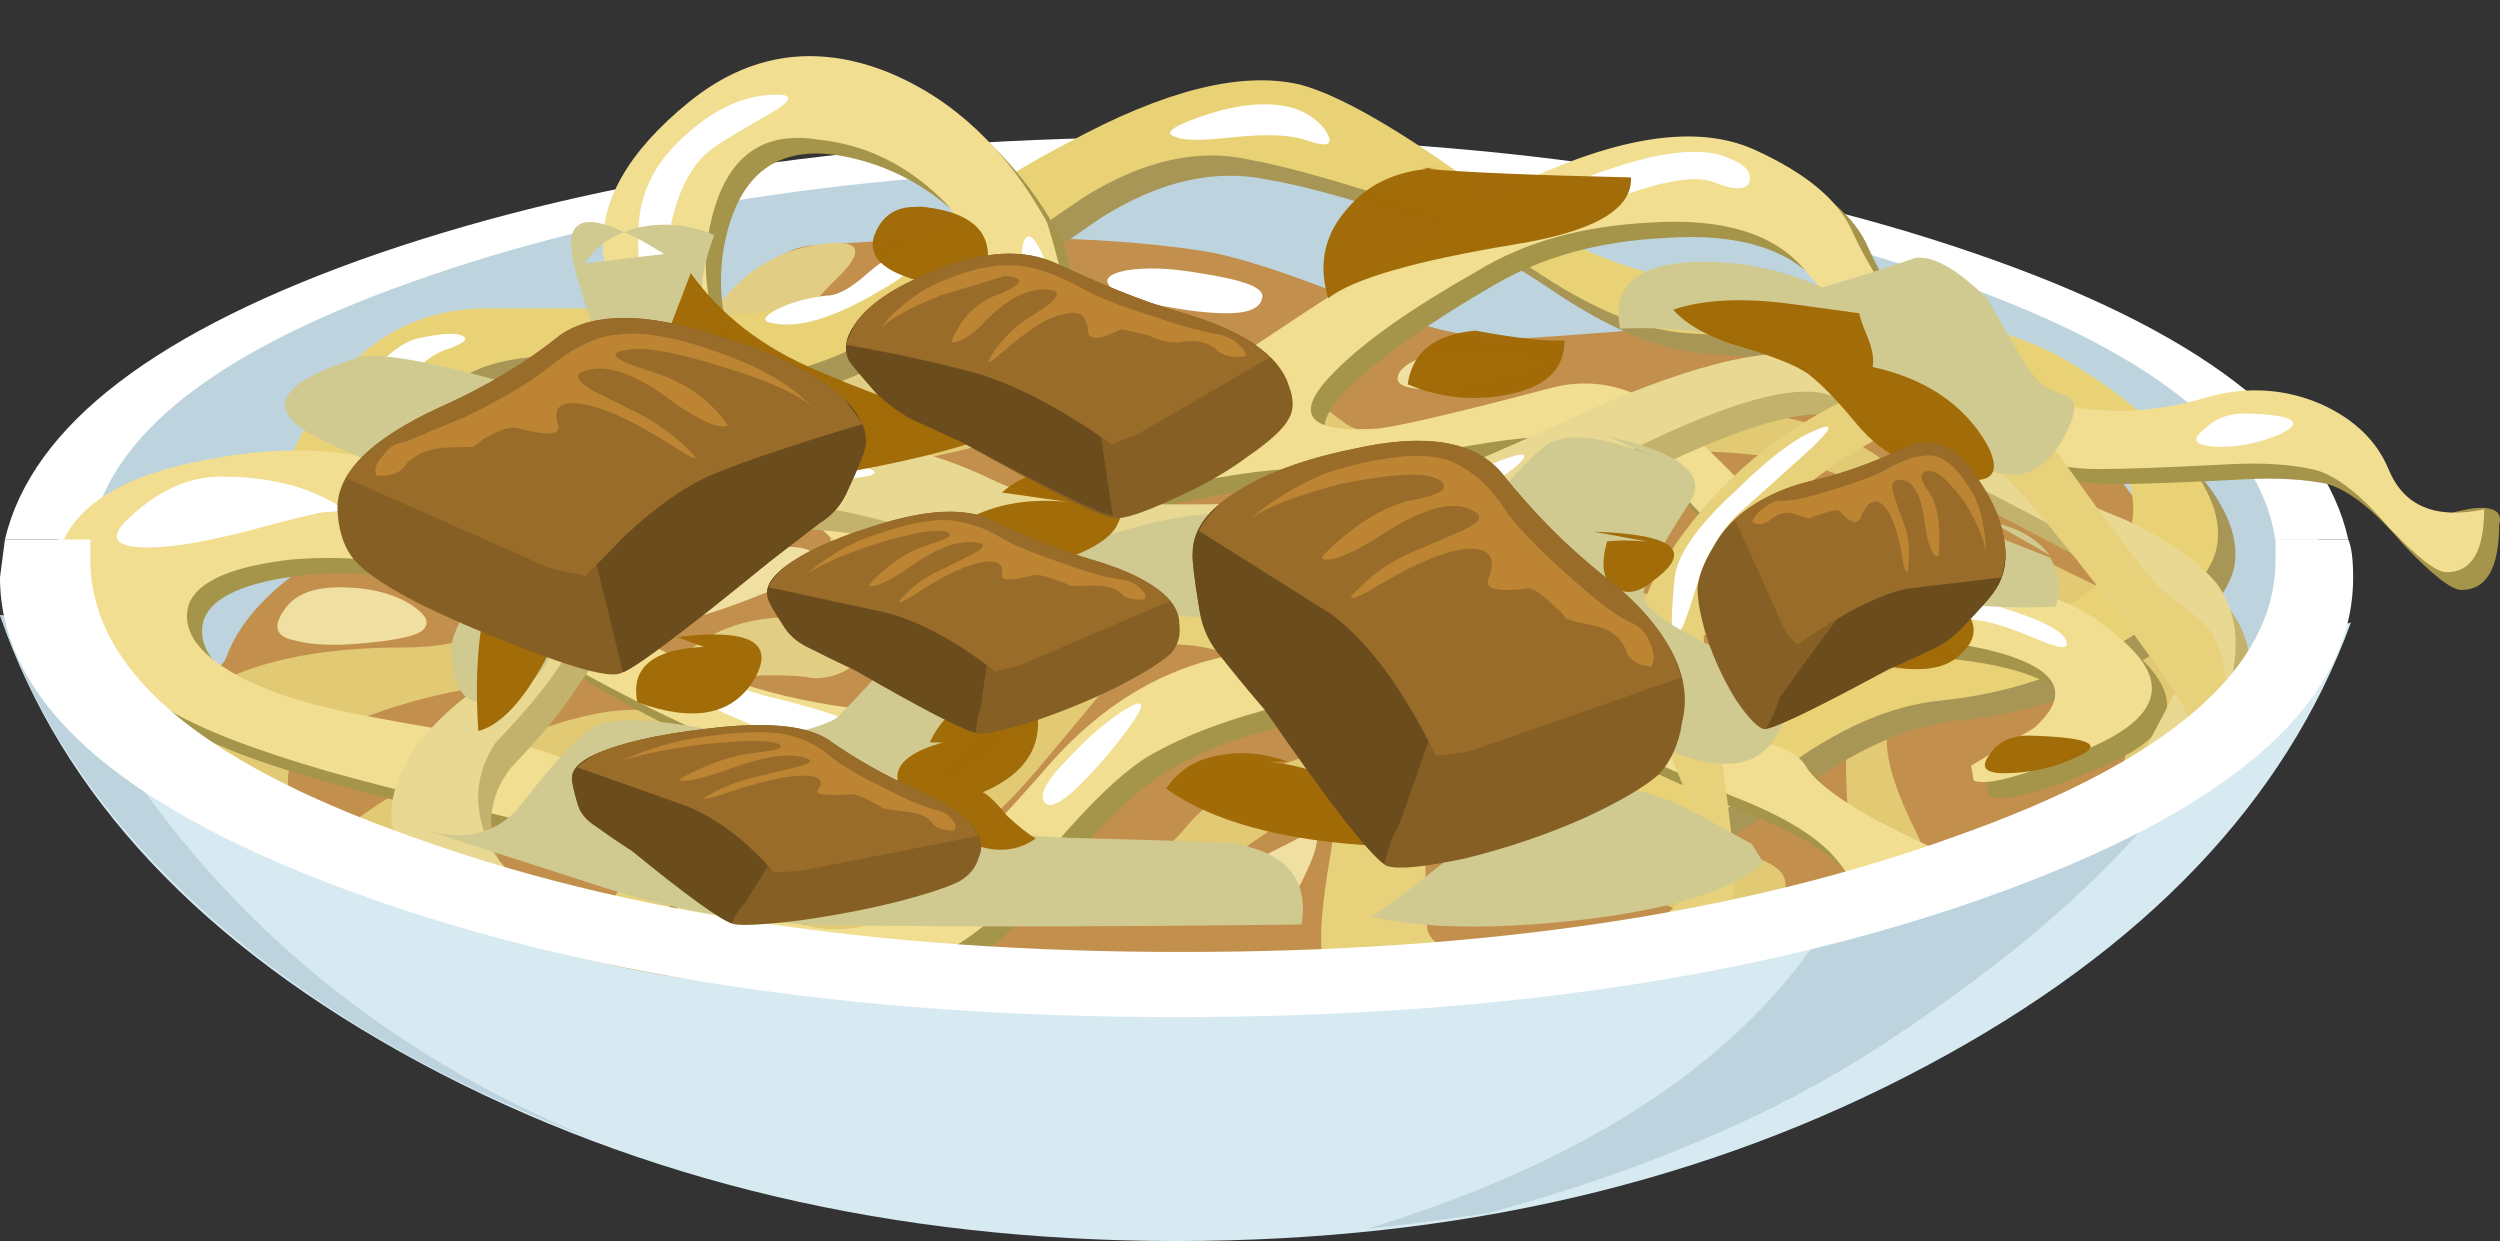 <?xml version="1.0" encoding="UTF-8" standalone="no"?>
<!-- Created with Inkscape (http://www.inkscape.org/) -->

<svg
   id="svg2"
   xml:space="preserve"
   viewBox="0 0 37.288 18.51"
   version="1.1"
   inkscape:version="1.3 (0e150ed6c4, 2023-07-21)"
   sodipodi:docname="espagueti-cham-carne.svg"
   xmlns:inkscape="http://www.inkscape.org/namespaces/inkscape"
   xmlns:sodipodi="http://sodipodi.sourceforge.net/DTD/sodipodi-0.dtd"
   xmlns="http://www.w3.org/2000/svg"
   xmlns:svg="http://www.w3.org/2000/svg"
   xmlns:rdf="http://www.w3.org/1999/02/22-rdf-syntax-ns#"
   xmlns:cc="http://creativecommons.org/ns#"
   xmlns:dc="http://purl.org/dc/elements/1.1/"><rect x="0" y="0" width="37.288" height="18.51" fill="#333333" stroke="none"/><sodipodi:namedview
   id="namedview1"
   pagecolor="#ffffff"
   bordercolor="#000000"
   borderopacity="0.25"
   inkscape:showpageshadow="2"
   inkscape:pageopacity="0.0"
   inkscape:pagecheckerboard="0"
   inkscape:deskcolor="#d1d1d1"
   inkscape:zoom="36.311952"
   inkscape:cx="18.61646"
   inkscape:cy="9.2669213"
   inkscape:window-width="1920"
   inkscape:window-height="991"
   inkscape:window-x="-9"
   inkscape:window-y="-9"
   inkscape:window-maximized="1"
   inkscape:current-layer="g12" />&#10;  <defs
   id="defs6">&#10;    <clipPath
   id="clipPath22">&#10;      <path
   id="path24"
   d="m2-0.192h16v7h-16v-7z"
   inkscape:connector-curvature="0" />&#10;    </clipPath>&#10;    <mask
   id="mask26">&#10;      <g
   id="g28">&#10;        <g
   id="g30"
   clip-path="url(#clipPath22)">&#10;          <path
   id="path32"
   style="fill:#000000;fill-opacity:.441"
   d="m2-0.192h16v7h-16v-7z"
   inkscape:connector-curvature="0" />&#10;        </g>&#10;      </g>&#10;    </mask>&#10;    <clipPath
   id="clipPath38">&#10;      <path
   id="path40"
   d="m2-0.192h16v7h-16v-7z"
   inkscape:connector-curvature="0" />&#10;    </clipPath>&#10;    <clipPath
   id="clipPath42">&#10;      <path
   id="path44"
   d="m2 0h16v7h-16v-7z"
   inkscape:connector-curvature="0" />&#10;    </clipPath>&#10;    <linearGradient
   id="linearGradient50"
   y2="-31.002"
   gradientUnits="userSpaceOnUse"
   x2="-5.853"
   gradientTransform="matrix(.6 -.002 .002 .6 17.89 22.08)"
   y1="-31.002"
   x1="-21.853">&#10;      <stop
   id="stop52"
   style="stop-color:#ffffff"
   offset="0" />&#10;      <stop
   id="stop54"
   style="stop-color:#000000"
   offset="1" />&#10;    </linearGradient>&#10;    <linearGradient
   id="linearGradient90"
   y2="10.2"
   gradientUnits="userSpaceOnUse"
   x2="46.151"
   gradientTransform="matrix(.6 0 0 -.6 5.5389e-7 14.13)"
   y1="10.2"
   x1="1.101">&#10;      <stop
   id="stop92"
   style="stop-color:#9cadb5"
   offset="0" />&#10;      <stop
   id="stop94"
   style="stop-color:#e0e0e0"
   offset="1" />&#10;    </linearGradient>&#10;    <radialGradient
   id="radialGradient110"
   gradientUnits="userSpaceOnUse"
   cy="-21.613"
   cx="2.255"
   gradientTransform="matrix(-.065 -.596 .557 -.07 24.901 10.986)"
   r="21.012">&#10;      <stop
   id="stop112"
   style="stop-color:#f2db8a"
   offset="0.499" />&#10;      <stop
   id="stop114"
   style="stop-color:#877531"
   offset="1" />&#10;    </radialGradient>&#10;    <radialGradient
   id="radialGradient128"
   gradientUnits="userSpaceOnUse"
   cy="-16.343"
   cx="1.939"
   gradientTransform="matrix(-.066 -.596 .556 -.071 18.81 11.725)"
   r="2.955">&#10;      <stop
   id="stop130"
   style="stop-color:#d4c17d"
   offset="0" />&#10;      <stop
   id="stop132"
   style="stop-color:#b3a051"
   offset="1" />&#10;    </radialGradient>&#10;    <radialGradient
   id="radialGradient146"
   gradientUnits="userSpaceOnUse"
   cy="-16.098"
   cx="7.021"
   gradientTransform="matrix(-.066 -.596 .558 -.071 18.56 11.781)"
   r="3.295">&#10;      <stop
   id="stop148"
   style="stop-color:#d4c17d"
   offset="0" />&#10;      <stop
   id="stop150"
   style="stop-color:#b3a051"
   offset="1" />&#10;    </radialGradient>&#10;    <radialGradient
   id="radialGradient164"
   gradientUnits="userSpaceOnUse"
   cy="-36.492"
   cx="4.656"
   gradientTransform="matrix(-.065 -.596 .555 -.071 41.981 8.771)"
   r="2.54">&#10;      <stop
   id="stop166"
   style="stop-color:#d4c17d"
   offset="0" />&#10;      <stop
   id="stop168"
   style="stop-color:#b3a051"
   offset="1" />&#10;    </radialGradient>&#10;    <radialGradient
   id="radialGradient182"
   gradientUnits="userSpaceOnUse"
   cy="-21.334"
   cx="4.312"
   gradientTransform="matrix(-.065 -.596 .557 -.07 24.574 11.039)"
   r="19.176">&#10;      <stop
   id="stop184"
   style="stop-color:#d4c17d"
   offset="0" />&#10;      <stop
   id="stop186"
   style="stop-color:#b3a051"
   offset="1" />&#10;    </radialGradient>&#10;    <radialGradient
   id="radialGradient200"
   gradientUnits="userSpaceOnUse"
   cy="-22.418"
   cx="-0.499"
   gradientTransform="matrix(-.065 -.596 .557 -.07 25.831 10.883)"
   r="19.718">&#10;      <stop
   id="stop202"
   style="stop-color:#c7b577"
   offset="0" />&#10;      <stop
   id="stop204"
   style="stop-color:#bdaa57"
   offset="1" />&#10;    </radialGradient>&#10;    <radialGradient
   id="radialGradient218"
   gradientUnits="userSpaceOnUse"
   cy="-22.026"
   cx="-.852"
   gradientTransform="matrix(-.065 -.596 .557 -.07 25.38 10.94)"
   r="19.718">&#10;      <stop
   id="stop220"
   style="stop-color:#e3d49d"
   offset="0" />&#10;      <stop
   id="stop222"
   style="stop-color:#e0ca70"
   offset="1" />&#10;    </radialGradient>&#10;    <radialGradient
   id="radialGradient236"
   gradientUnits="userSpaceOnUse"
   cy="-22.192"
   cx="-.732"
   gradientTransform="matrix(-.065 -.596 .557 -.07 25.57 10.904)"
   r="24.445">&#10;      <stop
   id="stop238"
   style="stop-color:#e6d189"
   offset="0" />&#10;      <stop
   id="stop240"
   style="stop-color:#bdaa57"
   offset="1" />&#10;    </radialGradient>&#10;    <radialGradient
   id="radialGradient254"
   gradientUnits="userSpaceOnUse"
   cy="-21.855"
   cx="-1.042"
   gradientTransform="matrix(-.065 -.596 .557 -.07 25.182 10.953)"
   r="24.445">&#10;      <stop
   id="stop256"
   style="stop-color:#fff6d4"
   offset="0" />&#10;      <stop
   id="stop258"
   style="stop-color:#e0ca70"
   offset="1" />&#10;    </radialGradient>&#10;    <radialGradient
   id="radialGradient272"
   gradientUnits="userSpaceOnUse"
   cy="-24.477"
   cx="4.47"
   gradientTransform="matrix(-.066 -.596 .557 -.07 28.202 10.581)"
   r="17.982">&#10;      <stop
   id="stop274"
   style="stop-color:#d6c894"
   offset="0" />&#10;      <stop
   id="stop276"
   style="stop-color:#a89642"
   offset="1" />&#10;    </radialGradient>&#10;    <radialGradient
   id="radialGradient290"
   gradientUnits="userSpaceOnUse"
   cy="-24.129"
   cx="4.061"
   gradientTransform="matrix(-.066 -.596 .557 -.07 27.802 10.631)"
   r="17.982">&#10;      <stop
   id="stop292"
   style="stop-color:#fff6d4"
   offset="0" />&#10;      <stop
   id="stop294"
   style="stop-color:#e0ca70"
   offset="1" />&#10;    </radialGradient>&#10;    <radialGradient
   id="radialGradient308"
   gradientUnits="userSpaceOnUse"
   cy="-26.365"
   cx="4.234"
   gradientTransform="matrix(-.066 -.596 .557 -.07 30.378 10.308)"
   r="16.486">&#10;      <stop
   id="stop310"
   style="stop-color:#fff6d4"
   offset="0" />&#10;      <stop
   id="stop312"
   style="stop-color:#e0ca70"
   offset="1" />&#10;    </radialGradient>&#10;    <clipPath
   id="clipPath454">&#10;      <path
   id="path456"
   d="m3 7.808h14v6h-14v-6z"
   inkscape:connector-curvature="0" />&#10;    </clipPath>&#10;    <mask
   id="mask458">&#10;      <g
   id="g460">&#10;        <g
   id="g462"
   clip-path="url(#clipPath454)">&#10;          <path
   id="path464"
   style="fill:#000000;fill-opacity:.621"
   d="m3 7.808h14v6h-14v-6z"
   inkscape:connector-curvature="0" />&#10;        </g>&#10;      </g>&#10;    </mask>&#10;    <clipPath
   id="clipPath470">&#10;      <path
   id="path472"
   d="m3 7.808h14v6h-14v-6z"
   inkscape:connector-curvature="0" />&#10;    </clipPath>&#10;    <clipPath
   id="clipPath474">&#10;      <path
   id="path476"
   d="m3 8h14v6h-14v-6z"
   inkscape:connector-curvature="0" />&#10;    </clipPath>&#10;    <clipPath
   id="clipPath542">&#10;      <path
   id="path544"
   d="m12 13.808h4v1h-4v-1z"
   inkscape:connector-curvature="0" />&#10;    </clipPath>&#10;    <mask
   id="mask546">&#10;      <g
   id="g548">&#10;        <g
   id="g550"
   clip-path="url(#clipPath542)">&#10;          <path
   id="path552"
   style="fill:#000000;fill-opacity:.422"
   d="m12 13.808h4v1h-4v-1z"
   inkscape:connector-curvature="0" />&#10;        </g>&#10;      </g>&#10;    </mask>&#10;    <clipPath
   id="clipPath558">&#10;      <path
   id="path560"
   d="m12 13.808h4v1h-4v-1z"
   inkscape:connector-curvature="0" />&#10;    </clipPath>&#10;    <clipPath
   id="clipPath562">&#10;      <path
   id="path564"
   d="m12 14h4v1h-4v-1z"
   inkscape:connector-curvature="0" />&#10;    </clipPath>&#10;    <clipPath
   id="clipPath586">&#10;      <path
   id="path588"
   d="m13 12.808h3v1h-3v-1z"
   inkscape:connector-curvature="0" />&#10;    </clipPath>&#10;    <mask
   id="mask590">&#10;      <g
   id="g592">&#10;        <g
   id="g594"
   clip-path="url(#clipPath586)">&#10;          <path
   id="path596"
   style="fill:#000000;fill-opacity:.422"
   d="m13 12.808h3v1h-3v-1z"
   inkscape:connector-curvature="0" />&#10;        </g>&#10;      </g>&#10;    </mask>&#10;    <clipPath
   id="clipPath602">&#10;      <path
   id="path604"
   d="m13 12.808h3v1h-3v-1z"
   inkscape:connector-curvature="0" />&#10;    </clipPath>&#10;    <clipPath
   id="clipPath606">&#10;      <path
   id="path608"
   d="m13 13h3v1h-3v-1z"
   inkscape:connector-curvature="0" />&#10;    </clipPath>&#10;    <clipPath
   id="clipPath630">&#10;      <path
   id="path632"
   d="m15 12.808h2v1h-2v-1z"
   inkscape:connector-curvature="0" />&#10;    </clipPath>&#10;    <mask
   id="mask634">&#10;      <g
   id="g636">&#10;        <g
   id="g638"
   clip-path="url(#clipPath630)">&#10;          <path
   id="path640"
   style="fill:#000000;fill-opacity:.422"
   d="m15 12.808h2v1h-2v-1z"
   inkscape:connector-curvature="0" />&#10;        </g>&#10;      </g>&#10;    </mask>&#10;    <clipPath
   id="clipPath646">&#10;      <path
   id="path648"
   d="m15 12.808h2v1h-2v-1z"
   inkscape:connector-curvature="0" />&#10;    </clipPath>&#10;    <clipPath
   id="clipPath650">&#10;      <path
   id="path652"
   d="m15 13h2v1h-2v-1z"
   inkscape:connector-curvature="0" />&#10;    </clipPath>&#10;    <clipPath
   id="clipPath674">&#10;      <path
   id="path676"
   d="m15 11.808h3v2h-3v-2z"
   inkscape:connector-curvature="0" />&#10;    </clipPath>&#10;    <mask
   id="mask678">&#10;      <g
   id="g680">&#10;        <g
   id="g682"
   clip-path="url(#clipPath674)">&#10;          <path
   id="path684"
   style="fill:#000000;fill-opacity:.422"
   d="m15 11.808h3v2h-3v-2z"
   inkscape:connector-curvature="0" />&#10;        </g>&#10;      </g>&#10;    </mask>&#10;    <clipPath
   id="clipPath690">&#10;      <path
   id="path692"
   d="m15 11.808h3v2h-3v-2z"
   inkscape:connector-curvature="0" />&#10;    </clipPath>&#10;    <clipPath
   id="clipPath694">&#10;      <path
   id="path696"
   d="m15 12h3v2h-3v-2z"
   inkscape:connector-curvature="0" />&#10;    </clipPath>&#10;    <clipPath
   id="clipPath718">&#10;      <path
   id="path720"
   d="m16 12.808h3v1h-3v-1z"
   inkscape:connector-curvature="0" />&#10;    </clipPath>&#10;    <mask
   id="mask722">&#10;      <g
   id="g724">&#10;        <g
   id="g726"
   clip-path="url(#clipPath718)">&#10;          <path
   id="path728"
   style="fill:#000000;fill-opacity:.422"
   d="m16 12.808h3v1h-3v-1z"
   inkscape:connector-curvature="0" />&#10;        </g>&#10;      </g>&#10;    </mask>&#10;    <clipPath
   id="clipPath734">&#10;      <path
   id="path736"
   d="m16 12.808h3v1h-3v-1z"
   inkscape:connector-curvature="0" />&#10;    </clipPath>&#10;    <clipPath
   id="clipPath738">&#10;      <path
   id="path740"
   d="m16 13h3v1h-3v-1z"
   inkscape:connector-curvature="0" />&#10;    </clipPath>&#10;    <clipPath
   id="clipPath762">&#10;      <path
   id="path764"
   d="m15 13.808h3v1h-3v-1z"
   inkscape:connector-curvature="0" />&#10;    </clipPath>&#10;    <mask
   id="mask766">&#10;      <g
   id="g768">&#10;        <g
   id="g770"
   clip-path="url(#clipPath762)">&#10;          <path
   id="path772"
   style="fill:#000000;fill-opacity:.422"
   d="m15 13.808h3v1h-3v-1z"
   inkscape:connector-curvature="0" />&#10;        </g>&#10;      </g>&#10;    </mask>&#10;    <clipPath
   id="clipPath778">&#10;      <path
   id="path780"
   d="m15 13.808h3v1h-3v-1z"
   inkscape:connector-curvature="0" />&#10;    </clipPath>&#10;    <clipPath
   id="clipPath782">&#10;      <path
   id="path784"
   d="m15 14h3v1h-3v-1z"
   inkscape:connector-curvature="0" />&#10;    </clipPath>&#10;    <clipPath
   id="clipPath806">&#10;      <path
   id="path808"
   d="m14 13.808h2v1h-2v-1z"
   inkscape:connector-curvature="0" />&#10;    </clipPath>&#10;    <mask
   id="mask810">&#10;      <g
   id="g812">&#10;        <g
   id="g814"
   clip-path="url(#clipPath806)">&#10;          <path
   id="path816"
   style="fill:#000000;fill-opacity:.422"
   d="m14 13.808h2v1h-2v-1z"
   inkscape:connector-curvature="0" />&#10;        </g>&#10;      </g>&#10;    </mask>&#10;    <clipPath
   id="clipPath822">&#10;      <path
   id="path824"
   d="m14 13.808h2v1h-2v-1z"
   inkscape:connector-curvature="0" />&#10;    </clipPath>&#10;    <clipPath
   id="clipPath826">&#10;      <path
   id="path828"
   d="m14 14h2v1h-2v-1z"
   inkscape:connector-curvature="0" />&#10;    </clipPath>&#10;    <clipPath
   id="clipPath850">&#10;      <path
   id="path852"
   d="m12 13.808h4v1h-4v-1z"
   inkscape:connector-curvature="0" />&#10;    </clipPath>&#10;    <mask
   id="mask854">&#10;      <g
   id="g856">&#10;        <g
   id="g858"
   clip-path="url(#clipPath850)">&#10;          <path
   id="path860"
   style="fill:#000000;fill-opacity:.422"
   d="m12 13.808h4v1h-4v-1z"
   inkscape:connector-curvature="0" />&#10;        </g>&#10;      </g>&#10;    </mask>&#10;    <clipPath
   id="clipPath866">&#10;      <path
   id="path868"
   d="m12 13.808h4v1h-4v-1z"
   inkscape:connector-curvature="0" />&#10;    </clipPath>&#10;    <clipPath
   id="clipPath870">&#10;      <path
   id="path872"
   d="m12 14h4v1h-4v-1z"
   inkscape:connector-curvature="0" />&#10;    </clipPath>&#10;    <clipPath
   id="clipPath906">&#10;      <path
   id="path908"
   d="m5 10.808h5v2h-5v-2z"
   inkscape:connector-curvature="0" />&#10;    </clipPath>&#10;    <mask
   id="mask910">&#10;      <g
   id="g912">&#10;        <g
   id="g914"
   clip-path="url(#clipPath906)">&#10;          <path
   id="path916"
   style="fill:#000000;fill-opacity:.422"
   d="m5 10.808h5v2h-5v-2z"
   inkscape:connector-curvature="0" />&#10;        </g>&#10;      </g>&#10;    </mask>&#10;    <clipPath
   id="clipPath922">&#10;      <path
   id="path924"
   d="m5 10.808h5v2h-5v-2z"
   inkscape:connector-curvature="0" />&#10;    </clipPath>&#10;    <clipPath
   id="clipPath926">&#10;      <path
   id="path928"
   d="m5 11h5v2h-5v-2z"
   inkscape:connector-curvature="0" />&#10;    </clipPath>&#10;    <clipPath
   id="clipPath950">&#10;      <path
   id="path952"
   d="m6 10.808h4v2h-4v-2z"
   inkscape:connector-curvature="0" />&#10;    </clipPath>&#10;    <mask
   id="mask954">&#10;      <g
   id="g956">&#10;        <g
   id="g958"
   clip-path="url(#clipPath950)">&#10;          <path
   id="path960"
   style="fill:#000000;fill-opacity:.422"
   d="m6 10.808h4v2h-4v-2z"
   inkscape:connector-curvature="0" />&#10;        </g>&#10;      </g>&#10;    </mask>&#10;    <clipPath
   id="clipPath966">&#10;      <path
   id="path968"
   d="m6 10.808h4v2h-4v-2z"
   inkscape:connector-curvature="0" />&#10;    </clipPath>&#10;    <clipPath
   id="clipPath970">&#10;      <path
   id="path972"
   d="m6 11h4v2h-4v-2z"
   inkscape:connector-curvature="0" />&#10;    </clipPath>&#10;    <clipPath
   id="clipPath994">&#10;      <path
   id="path996"
   d="m9 9.808h2v3h-2v-3z"
   inkscape:connector-curvature="0" />&#10;    </clipPath>&#10;    <mask
   id="mask998">&#10;      <g
   id="g1000">&#10;        <g
   id="g1002"
   clip-path="url(#clipPath994)">&#10;          <path
   id="path1004"
   style="fill:#000000;fill-opacity:.422"
   d="m9 9.808h2v3h-2v-3z"
   inkscape:connector-curvature="0" />&#10;        </g>&#10;      </g>&#10;    </mask>&#10;    <clipPath
   id="clipPath1010">&#10;      <path
   id="path1012"
   d="m9 9.808h2v3h-2v-3z"
   inkscape:connector-curvature="0" />&#10;    </clipPath>&#10;    <clipPath
   id="clipPath1014">&#10;      <path
   id="path1016"
   d="m9 10h2v3h-2v-3z"
   inkscape:connector-curvature="0" />&#10;    </clipPath>&#10;    <clipPath
   id="clipPath1038">&#10;      <path
   id="path1040"
   d="m9 9.808h4v3h-4v-3z"
   inkscape:connector-curvature="0" />&#10;    </clipPath>&#10;    <mask
   id="mask1042">&#10;      <g
   id="g1044">&#10;        <g
   id="g1046"
   clip-path="url(#clipPath1038)">&#10;          <path
   id="path1048"
   style="fill:#000000;fill-opacity:.422"
   d="m9 9.808h4v3h-4v-3z"
   inkscape:connector-curvature="0" />&#10;        </g>&#10;      </g>&#10;    </mask>&#10;    <clipPath
   id="clipPath1054">&#10;      <path
   id="path1056"
   d="m9 9.808h4v3h-4v-3z"
   inkscape:connector-curvature="0" />&#10;    </clipPath>&#10;    <clipPath
   id="clipPath1058">&#10;      <path
   id="path1060"
   d="m9 10h4v3h-4v-3z"
   inkscape:connector-curvature="0" />&#10;    </clipPath>&#10;    <clipPath
   id="clipPath1082">&#10;      <path
   id="path1084"
   d="m10 10.808h3v2h-3v-2z"
   inkscape:connector-curvature="0" />&#10;    </clipPath>&#10;    <mask
   id="mask1086">&#10;      <g
   id="g1088">&#10;        <g
   id="g1090"
   clip-path="url(#clipPath1082)">&#10;          <path
   id="path1092"
   style="fill:#000000;fill-opacity:.422"
   d="m10 10.808h3v2h-3v-2z"
   inkscape:connector-curvature="0" />&#10;        </g>&#10;      </g>&#10;    </mask>&#10;    <clipPath
   id="clipPath1098">&#10;      <path
   id="path1100"
   d="m10 10.808h3v2h-3v-2z"
   inkscape:connector-curvature="0" />&#10;    </clipPath>&#10;    <clipPath
   id="clipPath1102">&#10;      <path
   id="path1104"
   d="m10 11h3v2h-3v-2z"
   inkscape:connector-curvature="0" />&#10;    </clipPath>&#10;    <clipPath
   id="clipPath1126">&#10;      <path
   id="path1128"
   d="m9 11.808h3v2h-3v-2z"
   inkscape:connector-curvature="0" />&#10;    </clipPath>&#10;    <mask
   id="mask1130">&#10;      <g
   id="g1132">&#10;        <g
   id="g1134"
   clip-path="url(#clipPath1126)">&#10;          <path
   id="path1136"
   style="fill:#000000;fill-opacity:.422"
   d="m9 11.808h3v2h-3v-2z"
   inkscape:connector-curvature="0" />&#10;        </g>&#10;      </g>&#10;    </mask>&#10;    <clipPath
   id="clipPath1142">&#10;      <path
   id="path1144"
   d="m9 11.808h3v2h-3v-2z"
   inkscape:connector-curvature="0" />&#10;    </clipPath>&#10;    <clipPath
   id="clipPath1146">&#10;      <path
   id="path1148"
   d="m9 12h3v2h-3v-2z"
   inkscape:connector-curvature="0" />&#10;    </clipPath>&#10;    <clipPath
   id="clipPath1170">&#10;      <path
   id="path1172"
   d="m8 11.808h2v2h-2v-2z"
   inkscape:connector-curvature="0" />&#10;    </clipPath>&#10;    <mask
   id="mask1174">&#10;      <g
   id="g1176">&#10;        <g
   id="g1178"
   clip-path="url(#clipPath1170)">&#10;          <path
   id="path1180"
   style="fill:#000000;fill-opacity:.422"
   d="m8 11.808h2v2h-2v-2z"
   inkscape:connector-curvature="0" />&#10;        </g>&#10;      </g>&#10;    </mask>&#10;    <clipPath
   id="clipPath1186">&#10;      <path
   id="path1188"
   d="m8 11.808h2v2h-2v-2z"
   inkscape:connector-curvature="0" />&#10;    </clipPath>&#10;    <clipPath
   id="clipPath1190">&#10;      <path
   id="path1192"
   d="m8 12h2v2h-2v-2z"
   inkscape:connector-curvature="0" />&#10;    </clipPath>&#10;    <clipPath
   id="clipPath1214">&#10;      <path
   id="path1216"
   d="m6 11.808h4v1h-4v-1z"
   inkscape:connector-curvature="0" />&#10;    </clipPath>&#10;    <mask
   id="mask1218">&#10;      <g
   id="g1220">&#10;        <g
   id="g1222"
   clip-path="url(#clipPath1214)">&#10;          <path
   id="path1224"
   style="fill:#000000;fill-opacity:.422"
   d="m6 11.808h4v1h-4v-1z"
   inkscape:connector-curvature="0" />&#10;        </g>&#10;      </g>&#10;    </mask>&#10;    <clipPath
   id="clipPath1230">&#10;      <path
   id="path1232"
   d="m6 11.808h4v1h-4v-1z"
   inkscape:connector-curvature="0" />&#10;    </clipPath>&#10;    <clipPath
   id="clipPath1234">&#10;      <path
   id="path1236"
   d="m6 12h4v1h-4v-1z"
   inkscape:connector-curvature="0" />&#10;    </clipPath>&#10;  </defs>&#10;  <g
   id="g10"
   transform="matrix(1.25 0 0 -1.25 0 18.51)">&#10;    <g
   id="g12">&#10;      <path
   id="path14"
   style="display:inline;fill:#d7eaf2;fill-rule:evenodd;fill-opacity:1"
   d="m 27.93,7.351 0.121,0.028 C 27.27,5.242 25.59,3.48 23.008,2.101 20.391,0.699 17.398,0 14.039,0 10.66,0 7.648,0.711 5.008,2.129 2.41,3.531 0.738,5.308 0,7.468 L 0.238,7.441 C 1.02,6.922 2.691,6.488 5.25,6.152 7.852,5.808 10.809,5.64 14.129,5.64 c 3.262,0 6.172,0.16 8.73,0.481 2.52,0.32 4.211,0.73 5.071,1.23 z"
   inkscape:connector-curvature="0" />&#10;      <path
   id="path16"
   style="fill-rule:evenodd;fill:#bdd4de"
   d="m26.82 6.902c-0.179-0.484-0.472-0.984-0.871-1.5-0.758-1.023-1.941-2.051-3.539-3.094-1.262-0.816-2.812-1.476-4.652-1.976-0.86-0.121-1.34-0.184-1.438-0.184 2.418 0.742 4.16 1.82 5.219 3.242 0.461 0.621 0.75 1.199 0.867 1.739 0.063 0.5 0.102 0.832 0.121 0.992 1.864 0.199 3.293 0.461 4.293 0.781z"
   inkscape:connector-curvature="0" />&#10;      &#10;      <path
   id="path78"
   style="display:inline;fill:#bdd4de;fill-rule:evenodd"
   d="M 2.281,4.652 C 3.547,3.152 5.148,2.007 7.078,1.214 5.43,1.824 4.012,2.621 2.82,3.601 1.441,4.742 0.5,6.031 0,7.468 L 0.238,7.441 C 0.379,7.339 0.531,7.261 0.691,7.199 1.031,6.359 1.559,5.511 2.281,4.652 Z"
   inkscape:connector-curvature="0" />&#10;      <g
   id="g80"
   style="display:inline">&#10;        <g
   id="g82">&#10;          <g
   id="g88">&#10;            <path
   id="path96"
   style="display:inline;fill:#bdd4de;fill-rule:evenodd;fill-opacity:1"
   d="m 23.73,11.609 c 2.641,-1 3.961,-2.199 3.961,-3.598 0,-1.402 -1.32,-2.589 -3.961,-3.57 -2.64,-1 -5.82,-1.5 -9.539,-1.5 -3.742,0 -6.929,0.5 -9.57,1.5 C 1.98,5.422 0.66,6.609 0.66,8.011 c 0,1.399 1.32,2.598 3.961,3.598 2.641,0.98 5.828,1.473 9.57,1.473 3.719,0 6.899,-0.493 9.539,-1.473 z"
   inkscape:connector-curvature="0" />&#10;          </g>&#10;        </g>&#10;      </g>&#10;      <path
   id="path98"
   style="display:inline;fill:#ffffff;fill-rule:evenodd"
   d="m 28.02,8.371 h -0.872 c -0.179,1.238 -1.527,2.289 -4.05,3.148 -2.496,0.86 -5.496,1.289 -8.996,1.289 -3.481,0 -6.473,-0.429 -8.973,-1.289 C 2.609,10.66 1.262,9.609 1.078,8.371 H 0.059 c 0.32,1.359 1.812,2.5 4.472,3.418 2.699,0.922 5.867,1.383 9.508,1.383 3.66,0 6.832,-0.461 9.512,-1.383 2.679,-0.918 4.168,-2.059 4.469,-3.418 z"
   inkscape:connector-curvature="0" />&#10;      <g
   id="g100"
   style="display:inline">&#10;        <g
   id="g102">&#10;          <g
   id="g108">&#10;            <path
   id="path116"
   style="fill:#c28f4c;fill-rule:evenodd;fill-opacity:1"
   d="M 26.969,6.3 C 26.07,5.781 24.77,5.211 23.07,4.589 20.609,3.691 18.5,3.23 16.742,3.211 14.82,3.191 12.723,3.281 10.441,3.48 8.359,3.679 6.77,3.91 5.672,4.168 4.77,4.39 3.891,4.73 3.031,5.187 2.27,5.589 1.879,5.871 1.859,6.031 1.84,6.109 1.961,6.257 2.219,6.48 2.52,6.738 2.68,6.898 2.699,6.961 3.02,7.859 4.289,8.629 6.512,9.269 7.09,9.429 7.68,9.91 8.281,10.711 c 0.559,0.757 1.028,1.148 1.41,1.168 1.879,0.14 3.418,0.121 4.618,-0.059 0.421,-0.059 1.07,-0.27 1.953,-0.629 0.718,-0.301 1.328,-0.441 1.828,-0.422 0.461,0.02 1.5,0.102 3.121,0.242 1.461,0.078 2.359,-0.039 2.699,-0.359 0.5,-0.48 1.031,-1.09 1.59,-1.832 C 26.16,7.98 26.48,7.41 26.461,7.109 26.441,6.89 26.629,6.742 27.031,6.66 27.289,6.601 27.27,6.48 26.969,6.3 Z"
   inkscape:connector-curvature="0" />&#10;          </g>&#10;        </g>&#10;      </g>&#10;      <g
   id="g118"
   style="display:inline">&#10;        <g
   id="g120">&#10;          <g
   id="g126">&#10;            <path
   id="path134"
   style="fill:#e2cd85;fill-rule:evenodd;fill-opacity:1"
   d="m 9.691,11.879 c 0.579,0.101 0.668,-0.04 0.27,-0.418 -0.5,-0.5 -0.68,-0.809 -0.539,-0.93 0.156,-0.16 0.5,-0.141 1.016,0.058 0.484,0.2 0.742,0.25 0.781,0.153 0.082,-0.223 -0.071,-0.41 -0.449,-0.57 -0.422,-0.18 -0.981,-0.211 -1.68,-0.09 -0.699,0.14 -0.902,0.461 -0.602,0.961 0.301,0.457 0.703,0.738 1.203,0.836 z"
   inkscape:connector-curvature="0" />&#10;          </g>&#10;        </g>&#10;      </g>&#10;      <g
   id="g136">&#10;        <g
   id="g138">&#10;          <g
   id="g144">&#10;            <path
   id="path152"
   style="fill-rule:evenodd;fill:#e2cd85;fill-opacity:1"
   d="m10.352 8.941c0.3 0.039 0.449-0.09 0.449-0.391 0-0.16-0.039-0.429-0.121-0.808-0.039-0.281-0.149-0.524-0.328-0.723-0.2-0.219-0.422-0.316-0.661-0.301-0.218 0.043-0.589 0.043-1.109 0l-0.719-0.058c0.059 0.121 0.168 0.242 0.328 0.359 0.301 0.262 0.68 0.403 1.141 0.422 0.398 0.039 0.59 0.289 0.57 0.75-0.004 0.481 0.149 0.727 0.45 0.75z"
   inkscape:connector-curvature="0" />&#10;          </g>&#10;        </g>&#10;      </g>&#10;      <g
   id="g154">&#10;        <g
   id="g156">&#10;          <g
   id="g162">&#10;            <path
   id="path170"
   style="fill-rule:evenodd;fill:#e2cd85;fill-opacity:1"
   d="m22.289 8.672c0.719-0.184 0.879-0.512 0.481-0.993-0.399-0.461-1.008-0.578-1.829-0.359-0.781 0.199-0.91 0.512-0.39 0.93 0.5 0.441 1.078 0.582 1.738 0.422z"
   inkscape:connector-curvature="0" />&#10;          </g>&#10;        </g>&#10;      </g>&#10;      <g
   id="g172">&#10;        <g
   id="g174">&#10;          <g
   id="g180">&#10;            <path
   id="path188"
   style="fill-rule:evenodd;fill:#e2c974;fill-opacity:1"
   d="m25.23 7.23c-0.382 0.199-0.882 0.488-1.5 0.871-0.699 0.438-1.16 0.719-1.382 0.84-0.657 0.398-1.618 0.551-2.879 0.449-0.641-0.101-1.16-0.172-1.559-0.211-0.719-0.078-1.262-0.039-1.621 0.121-0.16 0.059-0.359 0.239-0.598 0.539-0.16 0.18-0.55 0.262-1.171 0.243-0.54-0.02-1.27-0.16-2.192-0.422-0.918-0.258-1.578-0.399-1.98-0.418-0.778-0.063-1.309-0.133-1.586-0.211-0.485-0.121-0.84-0.359-1.082-0.719-0.379-0.543-0.672-0.91-0.871-1.109-0.34-0.344-0.719-0.543-1.141-0.602-0.5-0.082-0.969-0.211-1.41-0.39-0.5-0.18-0.758-0.34-0.781-0.481-0.055-0.156-0.055-0.308 0-0.465-0.477 0.188-0.789 0.344-0.93 0.465-0.5 0.422-0.418 0.762 0.242 1.02 0.52 0.218 1.191 0.332 2.012 0.332 0.558 0 1.008 0.117 1.347 0.359 0.161 0.117 0.403 0.379 0.723 0.777 0.16 0.204 0.387 0.512 0.688 0.934 0.339 0.316 0.871 0.469 1.589 0.449 0.661-0.039 1.301 0.059 1.922 0.301 0.317 0.141 0.739 0.316 1.258 0.539 0.461 0.121 0.809 0.18 1.051 0.18 0.34 0 0.859-0.078 1.559-0.239 0.281-0.062 0.64-0.261 1.082-0.601 0.238-0.199 0.878-0.262 1.918-0.18 0.902 0.059 1.871 0.149 2.91 0.27 0.683-0.02 1.293-0.258 1.832-0.719 0.379-0.32 1.109-0.742 2.187-1.262 0.801-0.379 1.18-0.668 1.141-0.871-0.039-0.437-0.117-0.847-0.238-1.226-0.161-0.5-0.313-0.653-0.45-0.454-0.062 0.102 0.008 0.411 0.207 0.93 0.184 0.442 0.082 0.762-0.297 0.961zm-6.871 0c-0.738 0.301-1.25 0.488-1.531 0.57-0.48 0.161-0.859 0.161-1.137 0-0.121-0.058-0.55-0.218-1.293-0.48-0.558-0.199-0.929-0.402-1.109-0.602-0.379-0.457-0.68-0.82-0.898-1.078-0.442-0.519-0.789-0.82-1.051-0.902-0.399-0.117-0.891-0.188-1.469-0.207-0.66-0.02-1.082 0.07-1.262 0.269-0.238 0.258-0.41 0.418-0.507 0.481-0.204 0.098-0.524 0.168-0.961 0.207-0.481 0.043-0.961-0.047-1.442-0.27-0.441-0.211-0.605-0.394-0.496-0.554-0.371 0.117-0.707 0.23-1.004 0.332 0.047 0.031 0.098 0.066 0.153 0.105 0.48 0.34 1.078 0.641 1.8 0.899 0.778 0.3 1.348 0.402 1.707 0.3 0.18-0.039 0.461-0.32 0.84-0.839 0.301-0.403 0.692-0.551 1.172-0.454 0.66 0.161 1.109 0.313 1.352 0.454 0.257 0.16 0.5 0.457 0.718 0.898 0.598 1.102 1.352 1.652 2.25 1.652 0.262 0 0.579 0.137 0.961 0.418 0.301 0.219 0.7 0.25 1.2 0.09 0.878-0.281 1.808-0.519 2.789-0.719 0.382-0.101 0.91-0.109 1.589-0.031 0.54 0.063 0.969-0.019 1.29-0.238 0.402-0.301 0.621-0.52 0.66-0.66 0-0.039-0.051-0.289-0.149-0.75-0.062-0.262 0.047-0.672 0.328-1.231 0.2-0.422 0.192-0.64-0.031-0.66-0.219-0.019-0.41-0.082-0.57-0.18-0.039-0.019-0.078 0.02-0.117 0.118-0.039 0.183-0.071 0.492-0.09 0.933-0.039 0.516-0.031 0.918 0.027 1.199 0.16 0.68-0.219 1.02-1.137 1.02-0.121 0-0.519-0.07-1.199-0.211-0.441-0.078-0.902-0.039-1.383 0.121zm-5.757-3.422c-0.661-0.058-1.063-0.109-1.204-0.148-0.238-0.082-0.398-0.129-0.476-0.153-0.121-0.039-0.402-0.058-0.844-0.058-0.234 0-0.605 0.055-1.109 0.164 0.265 0.059 0.758 0.191 1.469 0.406 0.722 0.242 1.273 0.36 1.652 0.36h1.168c0.34 0.062 0.64 0.25 0.902 0.57 0.32 0.383 0.84 0.672 1.559 0.871 0.781 0.199 1.351 0.16 1.711-0.121 0.34-0.258 0.781-0.481 1.32-0.66 0.398-0.117 0.738-0.188 1.02-0.207 0.218-0.02 0.488-0.071 0.808-0.153 0.34-0.078 0.551-0.16 0.629-0.238 0.121-0.082 0.133-0.254 0.031-0.512-0.117-0.242-0.297-0.328-0.539-0.269-0.199 0.058-0.558 0.219-1.078 0.48-0.641 0.34-1.09 0.559-1.351 0.66-0.602 0.258-1.02 0.418-1.262 0.481-0.481 0.117-0.899 0.098-1.258-0.063-0.281-0.117-0.613-0.316-0.992-0.597-0.379-0.262-0.668-0.442-0.867-0.543-0.262-0.098-0.692-0.188-1.289-0.27zm-9.122 1.457c0.208-0.086 0.446-0.176 0.719-0.269-0.301-0.176-0.508-0.149-0.629 0.074-0.043 0.066-0.07 0.129-0.09 0.195zm1.723-0.601c0.293-0.086 0.609-0.184 0.949-0.285 1.188-0.356 2.125-0.614 2.817-0.762-0.031-0.008-0.063-0.012-0.09-0.016-0.418-0.062-1.117 0.059-2.098 0.36-0.902 0.3-1.422 0.527-1.558 0.687l-0.02 0.016z"
   inkscape:connector-curvature="0" />&#10;          </g>&#10;        </g>&#10;      </g>&#10;      <g
   id="g190">&#10;        <g
   id="g192">&#10;          <g
   id="g198">&#10;            <path
   id="path206"
   style="fill-rule:evenodd;fill:#a89656;fill-opacity:1"
   d="m25.352 9.3c-0.321 0.442-0.774 0.711-1.352 0.809-1.301 0.262-2.52 0.422-3.66 0.48-0.539 0.043-1.16 0.301-1.86 0.782-0.757 0.5-1.32 0.781-1.679 0.84-0.742 0.242-1.293 0.39-1.653 0.449-0.64 0.14-1.308-0.008-2.007-0.449-0.981-0.68-1.672-1.149-2.071-1.411-0.64-0.418-1.191-0.648-1.652-0.691-0.141-0.02-0.797 0.043-1.98 0.184-0.821 0.078-1.411-0.012-1.77-0.274-0.719-0.617-1.238-1.058-1.559-1.316-0.539-0.481-0.761-0.551-0.66-0.211 0.5 1.597 1.36 2.398 2.578 2.398h1.141c1.781-0.199 2.973-0.039 3.57 0.481 0.723 0.601 1.461 1.101 2.223 1.5 1.137 0.621 2.059 0.851 2.758 0.691 0.48-0.121 1.179-0.519 2.101-1.199 0.879-0.641 1.688-1.012 2.43-1.113 1.66-0.219 2.539-0.34 2.641-0.36 0.816-0.14 1.457-0.328 1.918-0.57 0.558-0.316 1.011-0.68 1.351-1.078 0.379-0.422 0.547-0.801 0.508-1.141-0.039-0.359-0.391-0.738-1.047-1.14-0.683-0.418-1.433-0.672-2.254-0.75-0.597-0.059-1.25-0.352-1.949-0.872-0.66-0.5-1.129-0.75-1.41-0.75h-0.988c-0.122 0.02-0.18 0.071-0.18 0.153 0 0.137 0.297 0.328 0.898 0.566 0.481 0.184 1.551 0.571 3.211 1.172 1.481 0.559 2.328 1.039 2.551 1.442 0.262 0.457 0.211 0.917-0.148 1.378z"
   inkscape:connector-curvature="0" />&#10;          </g>&#10;        </g>&#10;      </g>&#10;      <g
   id="g208">&#10;        <g
   id="g210">&#10;          <g
   id="g216">&#10;            <path
   id="path224"
   style="fill-rule:evenodd;fill:#e9d275;fill-opacity:1"
   d="m25.141 9.539c-0.34 0.441-0.789 0.711-1.352 0.812-1.301 0.258-2.519 0.418-3.66 0.481-0.539 0.039-1.16 0.3-1.859 0.777-0.758 0.5-1.329 0.781-1.711 0.844-0.739 0.238-1.289 0.386-1.649 0.449-0.621 0.141-1.281-0.012-1.98-0.449-1-0.684-1.692-1.153-2.071-1.41-0.64-0.422-1.199-0.653-1.679-0.692-0.141-0.019-0.789 0.039-1.953 0.18-0.84 0.082-1.43-0.012-1.77-0.27-0.719-0.621-1.238-1.058-1.559-1.32-0.539-0.48-0.757-0.551-0.66-0.211 0.5 1.602 1.364 2.399 2.582 2.399h1.141c1.777-0.2 2.969-0.051 3.57 0.453 0.637 0.578 1.379 1.09 2.219 1.527 1.141 0.621 2.059 0.852 2.758 0.691 0.461-0.121 1.16-0.519 2.101-1.199 0.879-0.64 1.692-1.012 2.43-1.113 1.699-0.219 2.582-0.34 2.641-0.359 0.8-0.141 1.429-0.329 1.89-0.571 0.559-0.316 1.02-0.679 1.379-1.078 0.383-0.422 0.551-0.801 0.512-1.141-0.039-0.359-0.391-0.738-1.051-1.14-0.699-0.418-1.449-0.668-2.25-0.75-0.621-0.059-1.269-0.352-1.953-0.871-0.66-0.5-1.137-0.75-1.437-0.75h-0.961l0.66 0.539c0.558 0.422 1.14 0.75 1.738 0.992 0.484 0.18 1.27 0.43 2.371 0.75 0.922 0.301 1.492 0.648 1.711 1.051 0.262 0.461 0.211 0.922-0.148 1.379z"
   inkscape:connector-curvature="0" />&#10;          </g>&#10;        </g>&#10;      </g>&#10;      <g
   id="g226">&#10;        <g
   id="g228">&#10;          <g
   id="g234">&#10;            <path
   id="path242"
   style="fill-rule:evenodd;fill:#a5954a;fill-opacity:1"
   d="m25.199 9.031c-0.66 0-1.328 0.269-2.008 0.808-0.363 0.321-0.851 0.84-1.472 1.563-0.36 0.437-0.981 0.629-1.86 0.566-0.781-0.039-1.461-0.226-2.039-0.566-0.761-0.441-1.332-0.844-1.711-1.203-0.519-0.52-0.371-0.75 0.45-0.688 0.183 0 0.871 0.161 2.07 0.481 0.582 0.16 1.141 0 1.68-0.481 0.441-0.422 0.933-0.922 1.472-1.5 0.442-0.359 0.989-0.5 1.649-0.422 0.82 0.102 1.511-0.097 2.07-0.597 0.582-0.52 0.453-0.961-0.391-1.32-0.738-0.321-1.199-0.442-1.379-0.36l-0.031 0.176 0.75 0.453c0.383 0.34 0.332 0.598-0.148 0.777-0.321 0.141-0.84 0.231-1.559 0.274-0.562 0.019-0.992 0.16-1.293 0.418-0.5 0.539-0.879 0.941-1.14 1.199-0.457 0.48-0.911 0.742-1.348 0.781-0.359 0.039-0.852-0.011-1.469-0.148-0.742-0.141-1.371-0.211-1.89-0.211-0.301 0-0.891-0.09-1.774-0.27-0.418-0.101-0.719 0.02-0.898 0.36-0.059 0.117-0.301 0.687-0.719 1.711-0.32 0.777-0.59 1.257-0.813 1.437-0.418 0.379-0.898 0.61-1.437 0.692-0.723 0.097-1.16-0.262-1.32-1.082-0.141-0.801 0.109-1.508 0.75-2.129 0.359-0.36 0.918-0.832 1.679-1.411 1.039-1.101 1.391-1.832 1.051-2.191-0.398-0.398-0.648-0.629-0.75-0.687-0.461-0.219-1.07-0.211-1.832 0.027-0.738 0.242-1.559 0.621-2.457 1.141-0.883 0.543-1.449 0.89-1.711 1.05-0.398 0.243-0.969 0.332-1.711 0.27-0.719-0.078-1.129-0.258-1.23-0.539-0.078-0.281 0.082-0.539 0.48-0.781 0.36-0.219 0.852-0.387 1.469-0.508 0.402-0.082 0.851-0.16 1.351-0.242 0.442-0.059 0.911-0.188 1.411-0.391 0.16-0.059 0.73-0.52 1.711-1.379 0.66-0.578 1.308-0.719 1.949-0.418 0.363 0.156 0.972 0.738 1.832 1.738 0.699 0.821 1.508 1.289 2.429 1.41 0.801 0.083 1.551 0.172 2.25 0.27 0.418-0.02 1.059-0.238 1.918-0.66 0.704-0.34 1.332-0.559 1.891-0.66 0.32-0.059 0.52-0.157 0.602-0.297 0.179-0.32 0.808-0.703 1.886-1.141l-1.347-0.39c0.019 0.101-0.032 0.218-0.153 0.359-0.218 0.281-0.636 0.539-1.257 0.781-0.102 0.039-0.711 0.309-1.829 0.809-0.601 0.262-1.152 0.41-1.652 0.453-0.582 0.039-1.211-0.02-1.891-0.184-0.64-0.136-1.168-0.34-1.589-0.597-0.301-0.18-0.68-0.539-1.141-1.082-0.48-0.559-0.75-0.86-0.809-0.899-0.718-0.601-1.55-0.762-2.488-0.48-0.422 0.121-0.902 0.398-1.441 0.84-0.52 0.441-1.051 0.73-1.59 0.871-1.063 0.257-1.844 0.457-2.344 0.597-0.898 0.243-1.539 0.481-1.918 0.719-0.918 0.582-1.359 1.141-1.32 1.684 0.082 0.679 0.699 1.117 1.859 1.316s2.113 0.063 2.852-0.418c0.48-0.32 1.121-0.82 1.922-1.5 0.82-0.558 1.777-0.918 2.879-1.082 1.16-0.16 1.398 0.191 0.718 1.051-0.218 0.281-1.031 1.082-2.429 2.402-0.782 0.738-1.2 1.387-1.262 1.949-0.059 0.622 0.281 1.239 1.023 1.86 0.719 0.582 1.508 0.699 2.368 0.359 0.781-0.32 1.41-0.918 1.89-1.801 0.039-0.058 0.219-0.75 0.539-2.066 0.102-0.422 0.543-0.363 1.321 0.18 1.679 1.136 2.812 1.859 3.39 2.16 1.399 0.719 2.469 0.918 3.211 0.597 0.617-0.277 1.012-0.609 1.172-0.988 0.238-0.519 0.527-0.922 0.867-1.199 1-0.863 2.133-1.121 3.391-0.781 0.379 0.117 0.879-0.063 1.5-0.539 0.621-0.481 0.969-0.711 1.051-0.692 0.359 0.121 0.589 0.141 0.691 0.059 0.039-0.039 0.047-0.09 0.027-0.149 0-0.519-0.148-0.781-0.449-0.781-0.121 0-0.351 0.18-0.691 0.539-0.34 0.403-0.641 0.641-0.899 0.723-0.281 0.058-0.609 0.078-0.988 0.058-0.742-0.039-1.273-0.058-1.594-0.058z"
   inkscape:connector-curvature="0" />&#10;          </g>&#10;        </g>&#10;      </g>&#10;      <g
   id="g244">&#10;        <g
   id="g246">&#10;          <g
   id="g252">&#10;            <path
   id="path260"
   style="fill-rule:evenodd;fill:#f1de91;fill-opacity:1"
   d="m25.02 9.211c-0.661 0-1.329 0.281-2.012 0.839-0.34 0.282-0.828 0.789-1.469 1.532-0.359 0.437-0.98 0.629-1.859 0.57-0.801-0.043-1.481-0.23-2.039-0.57-0.782-0.442-1.352-0.84-1.711-1.203-0.5-0.5-0.352-0.731 0.449-0.688 0.18 0 0.883 0.16 2.101 0.481 0.579 0.16 1.129 0 1.649-0.481 0.441-0.422 0.93-0.922 1.473-1.5 0.457-0.359 1.007-0.5 1.648-0.422 0.82 0.121 1.512-0.078 2.07-0.597 0.582-0.5 0.45-0.93-0.39-1.29-0.739-0.32-1.2-0.453-1.379-0.39l-0.031 0.18 0.75 0.449c0.382 0.34 0.332 0.609-0.149 0.808-0.34 0.141-0.851 0.231-1.531 0.274-0.582 0.015-1.012 0.148-1.289 0.386-0.5 0.543-0.879 0.954-1.141 1.231-0.48 0.48-0.93 0.742-1.351 0.781-0.36 0.02-0.86-0.031-1.5-0.152-0.719-0.16-1.352-0.238-1.887-0.238-0.301 0-0.891-0.09-1.774-0.27-0.418-0.082-0.718 0.039-0.898 0.359-0.039 0.079-0.281 0.649-0.719 1.711-0.32 0.758-0.59 1.239-0.812 1.438-0.418 0.402-0.899 0.633-1.442 0.691-0.718 0.121-1.156-0.238-1.316-1.082-0.141-0.777 0.109-1.48 0.75-2.097 0.359-0.36 0.918-0.832 1.68-1.411 1.019-1.14 1.371-1.871 1.05-2.191-0.359-0.398-0.609-0.641-0.75-0.719-0.461-0.218-1.07-0.211-1.832 0.032-0.738 0.257-1.558 0.64-2.457 1.136-0.882 0.563-1.453 0.922-1.711 1.082-0.402 0.219-0.968 0.301-1.711 0.242-0.718-0.082-1.128-0.261-1.23-0.543-0.078-0.281 0.082-0.539 0.48-0.781 0.36-0.219 0.852-0.386 1.469-0.508 0.403-0.082 0.852-0.16 1.352-0.242 0.441-0.058 0.91-0.187 1.41-0.386 0.18-0.063 0.75-0.512 1.711-1.352 0.66-0.602 1.308-0.75 1.949-0.449 0.359 0.179 0.973 0.758 1.832 1.738 0.699 0.82 1.508 1.289 2.43 1.41 1.48 0.18 2.23 0.27 2.25 0.27 0.398 0 1.039-0.219 1.918-0.66 0.703-0.34 1.332-0.559 1.89-0.661 0.321-0.058 0.52-0.16 0.602-0.296 0.18-0.301 0.809-0.684 1.887-1.141l-1.352-0.359c0.024 0.097-0.027 0.218-0.148 0.359-0.219 0.281-0.641 0.539-1.258 0.777-0.883 0.383-1.492 0.641-1.832 0.781-0.598 0.262-1.149 0.411-1.649 0.454-0.601 0.039-1.23-0.012-1.89-0.153-0.641-0.16-1.172-0.359-1.59-0.601-0.301-0.18-0.68-0.539-1.141-1.078-0.48-0.582-0.75-0.891-0.808-0.93-0.723-0.602-1.551-0.762-2.492-0.481-0.399 0.118-0.879 0.411-1.442 0.872-0.519 0.437-1.051 0.718-1.59 0.839-1.058 0.258-1.84 0.457-2.34 0.598-0.898 0.262-1.539 0.512-1.918 0.75-0.941 0.582-1.378 1.129-1.32 1.652 0.078 0.68 0.699 1.118 1.86 1.321 1.16 0.218 2.109 0.086 2.851-0.391 0.481-0.32 1.121-0.832 1.918-1.531 0.82-0.559 1.781-0.91 2.883-1.051 1.16-0.16 1.398 0.18 0.719 1.02-0.223 0.281-1.032 1.082-2.43 2.402-0.781 0.738-1.199 1.398-1.262 1.98-0.058 0.618 0.281 1.227 1.02 1.828 0.719 0.583 1.511 0.7 2.371 0.36 0.781-0.32 1.41-0.91 1.89-1.77 0.04-0.058 0.219-0.75 0.54-2.07 0.101-0.418 0.539-0.371 1.32 0.152 1.719 1.157 2.851 1.879 3.39 2.157 1.399 0.742 2.469 0.941 3.211 0.601 0.618-0.281 1.008-0.609 1.168-0.988 0.243-0.52 0.532-0.922 0.871-1.199 1.02-0.883 2.149-1.133 3.391-0.754 0.457 0.121 0.899 0.09 1.32-0.09 0.399-0.18 0.668-0.438 0.809-0.777 0.18-0.442 0.559-0.602 1.141-0.481 0-0.5-0.149-0.75-0.45-0.75-0.121 0-0.351 0.18-0.691 0.539-0.34 0.399-0.641 0.629-0.898 0.688-0.282 0.062-0.614 0.082-0.993 0.062-0.738-0.039-1.269-0.058-1.589-0.058z"
   inkscape:connector-curvature="0" />&#10;          </g>&#10;        </g>&#10;      </g>&#10;      <g
   id="g262">&#10;        <g
   id="g264">&#10;          <g
   id="g270">&#10;            <path
   id="path278"
   style="fill-rule:evenodd;fill:#c3b26b;fill-opacity:1"
   d="m25.5 8.308c0.539-0.238 0.91-0.496 1.109-0.777 0.262-0.34 0.313-0.77 0.153-1.289-0.082-0.262-0.184-0.481-0.301-0.66l-0.961-0.512 0.629 1.199c0.281 0.5 0.031 1.02-0.75 1.563-0.18 0.117-0.887 0.5-2.129 1.136-0.559 0.481-0.988 0.774-1.289 0.871-0.481 0.122-1.399-0.179-2.762-0.898-1.277-0.699-2.59-1.051-3.929-1.051h-2.161c-0.297-0.14-0.816-0.082-1.558 0.18-0.86 0.301-1.559 0.441-2.098 0.418-0.703-0.02-1.293-0.27-1.773-0.75-0.078-0.098-0.36-0.5-0.84-1.199-0.141-0.219-0.387-0.52-0.75-0.899-0.258-0.34-0.301-0.722-0.117-1.14 0.179-0.422 0.699-0.782 1.558-1.082 0.418-0.141 0.821-0.239 1.199-0.301-0.281-0.059-1.019 0.062-2.218 0.363-1.582 0.418-2.039 1.117-1.383 2.098 0.164 0.242 0.371 0.461 0.633 0.66 0.218 0.16 0.461 0.48 0.718 0.961 0.442 0.781 1.122 1.359 2.04 1.738 1.121 0.481 2.261 0.442 3.421-0.117 0.36-0.16 0.719-0.262 1.079-0.301 0.203-0.019 0.632-0.031 1.289-0.031 1.543 0 2.621 0.152 3.242 0.453 0.258 0.098 0.871 0.367 1.828 0.809 0.922 0.379 1.613 0.57 2.07 0.57 0.52 0 0.961-0.102 1.321-0.301 0.218-0.101 0.64-0.398 1.261-0.898 0.321-0.262 0.809-0.532 1.469-0.813z"
   inkscape:connector-curvature="0" />&#10;          </g>&#10;        </g>&#10;      </g>&#10;      <g
   id="g280">&#10;        <g
   id="g282">&#10;          <g
   id="g288">&#10;            <path
   id="path296"
   style="fill-rule:evenodd;fill:#e9d892;fill-opacity:1"
   d="m25.352 8.609c0.519-0.238 0.886-0.5 1.109-0.777 0.238-0.344 0.281-0.77 0.117-1.293-0.078-0.258-0.18-0.481-0.297-0.66l-0.961-0.54 0.629 1.2c0.281 0.523 0.031 1.05-0.75 1.59-0.199 0.14-0.91 0.519-2.129 1.14-0.558 0.481-0.992 0.762-1.289 0.84-0.48 0.121-1.402-0.18-2.761-0.898-1.282-0.68-2.59-1.02-3.93-1.02-1.399 0-2.121-0.012-2.16-0.031-0.301-0.141-0.821-0.078-1.559 0.179-0.879 0.301-1.578 0.454-2.101 0.454-0.7-0.02-1.278-0.282-1.739-0.782-0.261-0.261-0.551-0.648-0.871-1.172-0.14-0.218-0.39-0.519-0.75-0.898-0.238-0.359-0.269-0.75-0.09-1.172 0.18-0.418 0.692-0.769 1.532-1.051 0.418-0.156 0.82-0.269 1.199-0.328-0.281-0.058-1.02 0.071-2.219 0.391-1.562 0.418-2.023 1.121-1.383 2.098 0.16 0.222 0.371 0.433 0.629 0.632 0.223 0.18 0.461 0.508 0.723 0.989 0.437 0.781 1.121 1.359 2.039 1.742 1.121 0.457 2.262 0.418 3.422-0.121 0.359-0.18 0.718-0.282 1.078-0.301 0.14-0.02 0.57-0.031 1.289-0.031 1.519 0 2.601 0.14 3.242 0.422 0.258 0.101 0.871 0.371 1.828 0.808 0.922 0.383 1.621 0.57 2.102 0.57 0.519 0 0.949-0.089 1.289-0.269 0.238-0.117 0.672-0.43 1.289-0.93 0.32-0.261 0.812-0.519 1.473-0.781z"
   inkscape:connector-curvature="0" />&#10;          </g>&#10;        </g>&#10;      </g>&#10;      <g
   id="g298">&#10;        <g
   id="g300">&#10;          <g
   id="g306">&#10;            <path
   id="path314"
   style="fill-rule:evenodd;fill:#e7d17b;fill-opacity:1"
   d="m25.949 6.539c-0.418 0.64-1 1.402-1.738 2.281-0.383 0.422-0.672 0.68-0.871 0.781-0.301 0.16-0.649 0.129-1.051-0.09-0.519-0.3-0.969-0.648-1.348-1.05-0.461-0.5-0.664-0.961-0.601-1.379 0.238-1.481 0.359-2.41 0.359-2.793 0-0.957-1.558-1.379-4.679-1.258-0.282 0-0.329 0.512-0.153 1.531 0.203 1.141-0.07 1.899-0.808 2.277-0.762 0.383-1.442 0.372-2.039-0.027-0.883-0.582-1.461-0.89-1.743-0.93-0.738-0.14-1.429-0.41-2.07-0.812-0.578-0.34-0.98-0.688-1.199-1.051-0.262-0.437-0.59-0.609-0.988-0.508 0.078 0.219 0.218 0.469 0.418 0.75 0.398 0.559 0.878 0.981 1.441 1.258 0.238 0.102 0.949 0.383 2.129 0.84 0.82 0.344 1.379 0.633 1.68 0.871 0.359 0.32 0.851 0.5 1.468 0.539 0.621 0.02 1.153-0.109 1.59-0.387 0.844-0.562 1.262-1.441 1.262-2.64 0-0.66 0.012-1.012 0.031-1.051 0.059-0.18 0.359-0.289 0.899-0.332 0.679-0.039 1.261 0.09 1.738 0.391 0.543 0.339 0.722 0.789 0.543 1.351-0.301 0.719-0.5 1.238-0.602 1.559-0.14 0.543-0.051 1.039 0.274 1.5 0.515 0.801 1.199 1.41 2.039 1.832 1.097 0.558 1.949 0.398 2.547-0.481 0.621-0.882 1.043-1.441 1.261-1.679 0.059-0.063 0.219-0.192 0.481-0.391 0.261-0.18 0.39-0.652 0.39-1.41l-0.418-0.375c0.09 0.211 0.012 0.508-0.242 0.883z"
   inkscape:connector-curvature="0" />&#10;          </g>&#10;        </g>&#10;      </g>&#10;      <path
   id="path316"
   style="fill-rule:evenodd;fill:#ffffff"
   d="m9.27 13.679c0.179 0 0.179-0.058 0-0.179-0.418-0.239-0.668-0.391-0.75-0.45-0.399-0.281-0.598-0.902-0.598-1.859 0-0.203-0.063-0.191-0.184 0.027-0.097 0.223-0.14 0.52-0.117 0.903 0.02 0.418 0.219 0.789 0.598 1.109 0.34 0.301 0.691 0.449 1.051 0.449z"
   inkscape:connector-curvature="0" />&#10;      <path
   id="path318"
   style="fill-rule:evenodd;fill:#ffffff"
   d="m2.641 9.121c0.437 0 0.82-0.071 1.14-0.211 0.321-0.141 0.36-0.211 0.117-0.211-0.078 0-0.406-0.082-0.988-0.238-0.558-0.141-0.969-0.2-1.23-0.184-0.36 0.02-0.379 0.16-0.059 0.422 0.32 0.281 0.66 0.422 1.02 0.422z"
   inkscape:connector-curvature="0" />&#10;      <path
   id="path320"
   style="fill-rule:evenodd;fill:#ffffff"
   d="m12.48 11.672c0.18-0.524 0.211-0.782 0.09-0.782-0.14 0-0.25 0.168-0.332 0.512-0.058 0.297-0.058 0.488 0 0.566 0.063 0.063 0.141-0.039 0.242-0.296z"
   inkscape:connector-curvature="0" />&#10;      <path
   id="path322"
   style="fill-rule:evenodd;fill:#ffffff"
   d="m15.211 13.558c0.258-0.019 0.457-0.117 0.598-0.297 0.121-0.183 0.043-0.222-0.239-0.121-0.179 0.059-0.461 0.071-0.84 0.032-0.382-0.043-0.609-0.043-0.691 0-0.16 0.039-0.07 0.117 0.27 0.238 0.343 0.121 0.64 0.172 0.902 0.148z"
   inkscape:connector-curvature="0" />&#10;      <path
   id="path324"
   style="fill-rule:evenodd;fill:#ffffff"
   d="m20.52 12.961c0.261-0.082 0.378-0.18 0.359-0.301-0.02-0.121-0.16-0.129-0.418-0.031-0.184 0.082-0.512 0.043-0.992-0.118-0.438-0.14-0.707-0.179-0.809-0.121-0.16 0.098 0.039 0.239 0.598 0.418 0.543 0.18 0.961 0.231 1.262 0.153z"
   inkscape:connector-curvature="0" />&#10;      <path
   id="path326"
   style="fill-rule:evenodd;fill:#ffffff"
   d="m14.492 9.961c0.356 0.101 0.488 0.027 0.387-0.211-0.098-0.243-0.328-0.36-0.688-0.36-0.343 0-0.421 0.078-0.242 0.239 0.141 0.16 0.321 0.273 0.543 0.332z"
   inkscape:connector-curvature="0" />&#10;      <path
   id="path328"
   style="fill-rule:evenodd;fill:#ffffff"
   d="m26.879 9.871c0.5-0.02 0.613-0.102 0.332-0.242-0.281-0.118-0.551-0.168-0.813-0.149-0.218 0.02-0.25 0.09-0.089 0.211 0.14 0.141 0.332 0.199 0.57 0.18z"
   inkscape:connector-curvature="0" />&#10;      <path
   id="path330"
   style="fill-rule:evenodd;fill:#ffffff"
   d="m10.051 9.3c0.398-0.082 0.488-0.14 0.269-0.179-0.218-0.043-0.48-0.032-0.781 0.027-0.199 0.043-0.539-0.008-1.019-0.148-0.34-0.082-0.469-0.09-0.391-0.032 0.164 0.141 0.453 0.243 0.871 0.301 0.422 0.082 0.77 0.09 1.051 0.031z"
   inkscape:connector-curvature="0" />&#10;      <path
   id="path332"
   style="fill-rule:evenodd;fill:#ffffff"
   d="m4.98 10.769c0.282 0.063 0.461 0.07 0.54 0.031 0.082-0.039 0-0.101-0.239-0.179-0.16-0.063-0.371-0.242-0.629-0.543-0.222-0.239-0.371-0.317-0.453-0.239-0.097 0.102-0.027 0.27 0.211 0.512 0.219 0.238 0.41 0.379 0.57 0.418z"
   inkscape:connector-curvature="0" />&#10;      <path
   id="path334"
   style="fill-rule:evenodd;fill:#ffffff"
   d="m15.422 7.32c0.156-0.082 0.34-0.219 0.539-0.418 0.18-0.223 0.289-0.422 0.328-0.602 0.059-0.3-0.129-0.16-0.57 0.418-0.117 0.184-0.36 0.321-0.719 0.422-0.379 0.117-0.59 0.199-0.629 0.239-0.101 0.101-0.031 0.152 0.207 0.152 0.262-0.02 0.543-0.09 0.844-0.211z"
   inkscape:connector-curvature="0" />&#10;      <path
   id="path336"
   style="fill-rule:evenodd;fill:#ffffff"
   d="m17.672 7.082c0.359-0.02 0.48-0.09 0.359-0.211-0.121-0.102-0.293-0.11-0.511-0.032-0.18 0.083-0.243 0.141-0.18 0.18 0.039 0.063 0.152 0.082 0.332 0.063z"
   inkscape:connector-curvature="0" />&#10;      <path
   id="path338"
   style="fill-rule:evenodd;fill:#ffffff"
   d="m13.41 6.332c0.32 0.199 0.27 0.039-0.152-0.481-0.418-0.5-0.68-0.711-0.778-0.633-0.101 0.082-0.011 0.262 0.27 0.543 0.219 0.239 0.441 0.43 0.66 0.571z"
   inkscape:connector-curvature="0" />&#10;      <path
   id="path340"
   style="fill-rule:evenodd;fill:#ffffff"
   d="m21.629 9.66c0.262 0.121 0.25 0.051-0.027-0.211-0.422-0.379-0.711-0.641-0.872-0.781-0.199-0.2-0.351-0.45-0.453-0.75-0.117-0.379-0.187-0.579-0.207-0.598-0.121-0.242-0.152-0.051-0.09 0.57 0.02 0.278 0.258 0.629 0.719 1.051 0.383 0.379 0.692 0.617 0.93 0.719z"
   inkscape:connector-curvature="0" />&#10;      <path
   id="path342"
   style="fill-rule:evenodd;fill:#ffffff"
   d="m24.66 7.14c0.02-0.078-0.09-0.07-0.332 0.032-0.316 0.136-0.57 0.218-0.75 0.238-0.98 0.058-1.578 0.172-1.801 0.332-0.078 0.058-0.039 0.078 0.121 0.058 0.301-0.058 0.551-0.082 0.75-0.058 0.422 0.019 0.86-0.051 1.321-0.211 0.441-0.141 0.672-0.27 0.691-0.391z"
   inkscape:connector-curvature="0" />&#10;      <path
   id="path344"
   style="fill-rule:evenodd;fill:#a16b08;fill-opacity:0.99"
   d="m23.91 5.582c-0.219 0-0.281 0.07-0.18 0.207 0.098 0.16 0.258 0.242 0.481 0.242 0.699-0.02 0.898-0.102 0.598-0.242-0.278-0.137-0.579-0.207-0.899-0.207z"
   inkscape:connector-curvature="0" />&#10;      <path
   id="path346"
   style="fill-rule:evenodd;fill:#efdfa1"
   d="m6.871 9.152c0.418-0.02 0.449-0.113 0.09-0.273-0.34-0.18-0.582-0.188-0.723-0.028-0.238 0.238-0.027 0.34 0.633 0.301z"
   inkscape:connector-curvature="0" />&#10;      <path
   id="path348"
   style="fill-rule:evenodd;fill:#efdfa1"
   d="m4.051 7.8c0.32 0 0.59-0.058 0.808-0.179 0.203-0.121 0.27-0.223 0.211-0.301-0.039-0.082-0.258-0.141-0.66-0.18-0.398-0.043-0.699-0.031-0.898 0.028-0.219 0.043-0.262 0.16-0.121 0.363 0.121 0.18 0.339 0.269 0.66 0.269z"
   inkscape:connector-curvature="0" />&#10;      <path
   id="path350"
   style="fill-rule:evenodd;fill:#efdfa1"
   d="m9.27 8.281c0.382 0.019 0.531-0.063 0.453-0.242-0.102-0.137-0.293-0.239-0.571-0.297-0.3-0.121-0.523-0.203-0.66-0.242-0.222-0.082-0.433-0.09-0.633-0.032-0.218 0.082-0.129 0.231 0.27 0.454 0.402 0.218 0.781 0.339 1.141 0.359z"
   inkscape:connector-curvature="0" />&#10;      <path
   id="path352"
   style="fill-rule:evenodd;fill:#ffffff"
   d="m11.25 7.769c0.301-0.359 0.34-0.508 0.121-0.449-0.242 0.059-0.43 0.191-0.57 0.391-0.121 0.16-0.133 0.269-0.031 0.328 0.121 0.062 0.281-0.028 0.48-0.27z"
   inkscape:connector-curvature="0" />&#10;      <path
   id="path354"
   style="fill-rule:evenodd;fill:#ffffff"
   d="m9.238 6.48c0.641-0.16 0.981-0.281 1.024-0.359 0.039-0.039-0.114-0.071-0.453-0.09-0.278-0.039-0.598 0.019-0.961 0.18-0.36 0.14-0.586 0.289-0.688 0.449-0.058 0.14 0.008 0.172 0.211 0.09 0.539-0.18 0.828-0.27 0.867-0.27z"
   inkscape:connector-curvature="0" />&#10;      &#10;      <path
   id="path358"
   style="fill-rule:evenodd;fill:#ffffff"
   d="m14.309 11.55c0.539-0.082 0.793-0.179 0.75-0.3-0.02-0.118-0.161-0.18-0.418-0.18-0.219 0-0.481 0.031-0.782 0.09-0.339 0.058-0.539 0.129-0.597 0.211-0.102 0.097-0.043 0.168 0.179 0.211 0.239 0.039 0.528 0.027 0.868-0.032z"
   inkscape:connector-curvature="0" />&#10;      <path
   id="path360"
   style="fill-rule:evenodd;fill:#efdfa1"
   d="m17.191 10.558c1.118 0 1.438-0.058 0.957-0.179-0.617-0.161-1.027-0.231-1.226-0.211-0.223 0.019-0.293 0.089-0.215 0.211 0.102 0.121 0.262 0.179 0.484 0.179z"
   inkscape:connector-curvature="0" />&#10;      <path
   id="path362"
   style="fill-rule:evenodd;fill:#ffffff"
   d="m17.789 9.269c0.402 0.16 0.5 0.153 0.301-0.027-0.199-0.16-0.461-0.32-0.781-0.481-0.258-0.121-0.668-0.199-1.231-0.242-0.5-0.039-0.871-0.039-1.109 0-0.18 0.02-0.071 0.09 0.332 0.211 0.398 0.102 0.758 0.149 1.078 0.149 0.281 0 0.531 0.043 0.75 0.121 0.121 0.039 0.34 0.129 0.66 0.269z"
   inkscape:connector-curvature="0" />&#10;      <path
   id="path364"
   style="fill-rule:evenodd;fill:#efdfa1"
   d="m18.121 4.621c0.098 0 0.199-0.082 0.301-0.242 0.078-0.161 0.027-0.27-0.152-0.329-0.2-0.039-0.411-0.019-0.629 0.059-0.219 0.102-0.364 0.242-0.422 0.422-0.059 0.117-0.02 0.18 0.121 0.18 0.441-0.059 0.699-0.09 0.781-0.09z"
   inkscape:connector-curvature="0" />&#10;      <path
   id="path366"
   style="fill-rule:evenodd;fill:#efdfa1"
   d="m15.48 4.8c0.34 0.2 0.309-0.058-0.089-0.781-0.082-0.14-0.262-0.219-0.539-0.238-0.262-0.02-0.461 0.039-0.602 0.18-0.098 0.101 0 0.23 0.301 0.39 0.199 0.078 0.508 0.231 0.929 0.449z"
   inkscape:connector-curvature="0" />&#10;      &#10;      <path
   id="path370"
   style="fill-rule:evenodd;fill:#ffffff"
   d="m8.879 5.519c0.281 0.059 0.273-0.051-0.027-0.328-0.282-0.262-0.532-0.441-0.75-0.543-0.18-0.059-0.153 0.063 0.089 0.359 0.239 0.301 0.469 0.473 0.688 0.512z"
   inkscape:connector-curvature="0" />&#10;      <path
   id="path372"
   style="fill-rule:evenodd;fill:#ffffff"
   d="m22.23 10.41c0.879-0.258 1.399-0.649 1.559-1.168-0.16 0.18-0.551 0.398-1.168 0.66-0.66 0.258-1 0.398-1.019 0.418-0.102 0.059-0.071 0.098 0.089 0.121 0.161 0.039 0.34 0.027 0.539-0.031z"
   inkscape:connector-curvature="0" />&#10;      &#10;      &#10;      <path
   id="path378"
   style="display:inline;fill:#ffffff;fill-rule:evenodd"
   d="m 10.922,11.879 c 0.18,0.062 0.207,0.011 0.086,-0.149 -0.117,-0.141 -0.289,-0.269 -0.508,-0.391 -0.539,-0.32 -0.961,-0.449 -1.262,-0.39 -0.16,0.019 -0.14,0.082 0.063,0.183 0.179,0.079 0.367,0.129 0.57,0.149 0.117,0 0.27,0.082 0.449,0.238 0.2,0.18 0.399,0.301 0.602,0.36 z"
   inkscape:connector-curvature="0" />&#10;      <path
   id="path380"
   style="display:inline;fill:#ffffff;fill-rule:evenodd"
   d="m 27.152,8.371 h 0.868 c 0.042,-0.102 0.058,-0.25 0.058,-0.453 0,-1.457 -1.367,-2.7 -4.109,-3.719 C 21.23,3.179 17.922,2.672 14.039,2.672 10.16,2.672 6.848,3.179 4.109,4.199 1.371,5.218 0,6.461 0,7.918 L 0.059,8.371 H 1.078 V 8.129 C 1.078,6.832 2.352,5.73 4.891,4.832 7.43,3.91 10.5,3.449 14.102,3.449 c 3.621,0 6.699,0.461 9.238,1.383 2.543,0.898 3.812,2 3.812,3.297 z"
   inkscape:connector-curvature="0" />&#10;      <path
   id="path382"
   style="display:inline;fill:#d1ca90;fill-rule:evenodd;fill-opacity:1"
   d="M 7.449,12.039 C 7.246,11.964 7.09,11.839 6.973,11.664 l 0.953,0.113 C 7.742,11.89 7.586,11.98 7.449,12.039 Z m 1.11,-1.2 C 8.578,10.824 9,10.64 9.824,10.289 10.5,10 10.809,9.789 10.742,9.648 10.66,9.5 10.203,9.382 9.379,9.308 8.621,9.277 8.094,9.23 7.797,9.172 7.289,9.062 6.91,8.75 6.656,8.234 6.613,8.14 6.605,7.867 6.625,7.41 6.645,7.062 6.527,6.8 6.273,6.632 5.684,6.25 5.387,6.406 5.387,7.089 5.387,7.226 5.559,7.57 5.895,8.117 6.062,8.379 5.844,8.675 5.23,9.011 4.512,9.254 4.004,9.461 3.707,9.629 3.16,9.945 3.348,10.25 4.277,10.543 4.492,10.601 5.02,10.519 5.863,10.289 6.582,10.093 7.047,10.132 7.258,10.406 7.066,10.91 6.93,11.328 6.844,11.664 c -0.114,0.492 0.086,0.617 0.601,0.375 0.063,0.023 0.125,0.043 0.192,0.058 0.297,0.059 0.593,0.032 0.886,-0.093 -0.211,-0.563 -0.199,-0.95 0.036,-1.165 z"
   inkscape:connector-curvature="0" />&#10;      &#10;      <path
   id="path386"
   style="display:inline;fill:#d1ca90;fill-rule:evenodd;fill-opacity:1"
   d="m 19.332,10.886 c -0.105,0.5 0.191,0.77 0.887,0.797 0.527,0.016 1.035,-0.086 1.523,-0.304 0.41,0.117 0.781,0.234 1.11,0.351 0.21,0.031 0.496,-0.129 0.855,-0.48 0.395,-0.688 0.574,-0.981 0.539,-0.879 0.043,-0.117 0.184,-0.211 0.41,-0.285 0.125,-0.047 0.125,-0.192 0,-0.438 C 24.402,9.132 24.035,9.011 23.547,9.285 23.039,9.726 22.691,10 22.5,10.109 c -0.422,0.242 -0.918,0.441 -1.488,0.594 -0.614,0.152 -1.172,0.211 -1.68,0.183 z"
   inkscape:connector-curvature="0" />&#10;      <path
   id="path388"
   style="display:inline;fill:#d1ca90;fill-rule:evenodd;fill-opacity:1"
   d="m 14.422,7.433 c -0.91,0.063 -1.449,0.137 -1.617,0.231 -0.426,0.258 -0.285,0.508 0.41,0.754 0.594,0.195 1.152,0.289 1.68,0.273 0.253,0 0.742,-0.09 1.457,-0.273 0.464,-0.11 0.878,-0.055 1.238,0.16 0.379,0.457 0.652,0.754 0.824,0.89 0.231,0.196 0.684,0.153 1.359,-0.125 L 19.172,9.605 C 20.059,9.406 20.387,9.14 20.156,8.804 19.754,8.195 19.574,7.812 19.617,7.66 19.66,7.507 20.027,7.273 20.727,6.953 21.297,6.695 21.445,6.375 21.172,5.992 20.957,5.656 20.559,5.605 19.965,5.832 19.289,6.168 18.816,6.359 18.539,6.406 17.715,6.406 17.125,6.422 16.766,6.449 16.133,6.511 15.973,6.8 16.289,7.32 16.184,7.336 15.562,7.371 14.422,7.433 Z"
   inkscape:connector-curvature="0" />&#10;      <path
   id="path390"
   style="fill-rule:evenodd;fill:#d1ca90;fill-opacity:1"
   d="m23.77 8.578c0.296-0.063 0.515-0.184 0.664-0.367l0.019-0.024-0.683 0.391zm0.695-0.426c0.101-0.168 0.121-0.363 0.066-0.582-0.551-0.031-1.109 0.008-1.679 0.113-0.786 0.168-1.122 0.43-1.016 0.778 0.105 0.351 0.516 0.421 1.234 0.207 0.364-0.114 0.828-0.286 1.395-0.516z"
   inkscape:connector-curvature="0" />&#10;      <path
   id="path392"
   style="fill-rule:evenodd;fill:#d1ca90;fill-opacity:1"
   d="m20.902 4.738c0.043-0.066 0.09-0.141 0.141-0.231-0.398-0.335-1.148-0.562-2.25-0.683-1.016-0.11-1.828-0.094-2.438 0.047 0.145 0.074 0.528 0.363 1.141 0.867 0.442 0.367 0.844 0.578 1.203 0.641 0.508 0.089 0.992 0.015 1.457-0.231 0.188-0.101 0.434-0.238 0.746-0.41z"
   inkscape:connector-curvature="0" />&#10;      <path
   id="path394"
   style="display:inline;fill:#d1ca90;fill-rule:evenodd;fill-opacity:1"
   d="m 8.43,6.109 c 0.613,-0.121 1.121,-0.082 1.523,0.113 0.043,0.016 0.359,0.352 0.949,1.008 0.34,0.379 0.782,0.426 1.332,0.137 0.379,-0.231 0.379,-0.488 0,-0.778 C 12.004,6.437 11.609,6.183 11.062,5.836 11.359,5.332 11.57,5.043 11.695,4.964 11.863,4.875 12.297,4.82 12.996,4.804 14.074,4.777 14.652,4.754 14.738,4.738 15.352,4.632 15.617,4.312 15.531,3.777 12.934,3.746 10.977,3.746 9.668,3.777 8.844,3.808 8.031,3.953 7.227,4.211 6.094,4.578 5.383,4.804 5.09,4.898 5.59,4.761 5.973,4.879 6.246,5.242 6.668,5.789 6.965,6.093 7.133,6.156 7.363,6.246 7.797,6.23 8.43,6.109 Z"
   inkscape:connector-curvature="0" />&#10;      <path
   id="path396"
   style="fill-rule:evenodd;fill:#a16b08;fill-opacity:0.99"
   d="m11.25 5.949h-0.156c0.211 0.457 0.621 0.648 1.234 0.57 0.168-0.531-0.031-0.922-0.601-1.164 0.062-0.031 0.16-0.121 0.285-0.277 0.148-0.137 0.261-0.227 0.347-0.274-0.336-0.242-0.769-0.16-1.297 0.25-0.531 0.414-0.464 0.711 0.188 0.895z"
   inkscape:connector-curvature="0" />&#10;      <path
   id="path398"
   style="fill-rule:evenodd;fill:#a16b08;fill-opacity:0.99"
   d="m8.082 5.261-0.156-0.113c0.125-0.016 0.386-0.121 0.793-0.32-0.34-0.336-0.625-0.403-0.856-0.207-0.234 0.199-0.16 0.414 0.219 0.64z"
   inkscape:connector-curvature="0" />&#10;      <path
   id="path400"
   style="display:inline;fill:#a16b08;fill-rule:evenodd;fill-opacity:0.99"
   d="M 17.59,7.777 H 17.559 C 17.621,7.519 17.961,7.191 18.57,6.793 19.121,6.461 19.617,6.222 20.062,6.086 19.66,5.918 19.176,5.925 18.605,6.109 17.887,6.32 17.391,6.422 17.113,6.406 17.199,5.828 17.062,5.597 16.703,5.718 16.344,5.828 16.07,6.07 15.879,6.449 15.73,6.953 15.613,7.265 15.531,7.386 15.426,7.539 15,7.679 14.262,7.8 14.41,8.152 14.895,8.257 15.723,8.121 16.164,8.027 16.785,7.914 17.59,7.777 Z"
   inkscape:connector-curvature="0" />&#10;      <path
   id="path402"
   style="fill-rule:evenodd;fill:#a16b08;fill-opacity:0.99"
   d="m19.652 8.347-0.636 0.117c0.972-0.031 1.207-0.23 0.699-0.593-0.149-0.125-0.285-0.157-0.414-0.094-0.168 0.078-0.211 0.266-0.125 0.57 0.105 0.016 0.262 0.016 0.476 0z"
   inkscape:connector-curvature="0" />&#10;      <path
   id="path404"
   style="fill-rule:evenodd;fill:#a16b08;fill-opacity:0.99"
   d="m20.664 10.703c-0.316 0.105-0.551 0.242-0.699 0.41 0.359 0.121 0.824 0.144 1.394 0.07 0.219-0.031 0.493-0.066 0.825-0.113 0.011-0.055 0.043-0.148 0.097-0.277 0.063-0.153 0.082-0.274 0.063-0.364 0.633-0.14 1.086-0.445 1.363-0.918 0.25-0.484-0.055-0.562-0.918-0.226-0.234 0.078-0.457 0.242-0.668 0.504-0.254 0.304-0.453 0.5-0.601 0.593-0.149 0.09-0.434 0.2-0.856 0.321z"
   inkscape:connector-curvature="0" />&#10;      <path
   id="path406"
   style="fill-rule:evenodd;fill:#a16b08;fill-opacity:0.99"
   d="m11.918 10.578c0.144 0.051 0.348 0.07 0.602 0.054l-0.239-0.031c0.043-0.015 0.082-0.031 0.11-0.058 0.129-0.106 0.105-0.297-0.063-0.571-0.57 0.016-0.801 0.137-0.695 0.364 0.031 0.082 0.086 0.148 0.172 0.195l-0.078-0.012c0.066 0.028 0.128 0.047 0.191 0.059z"
   inkscape:connector-curvature="0" />&#10;      <path
   id="path408"
   style="display:inline;fill:#a16b08;fill-rule:evenodd;fill-opacity:0.99"
   d="M 9.762,10.382 C 10.141,10.214 10.828,9.957 11.824,9.605 11.379,9.437 10.754,9.285 9.953,9.148 9.086,8.98 8.453,8.836 8.051,8.714 7.48,8.531 7.027,8.058 6.688,7.297 6.352,6.566 6.023,6.164 5.707,6.086 5.641,7.074 5.77,7.824 6.086,8.328 c 0.402,0.609 1.16,1.011 2.281,1.211 -0.551,0.394 -0.855,0.875 -0.918,1.437 0.129,0 0.309,-0.027 0.539,-0.09 0.114,0.297 0.2,0.516 0.254,0.664 0.36,-0.503 0.863,-0.894 1.52,-1.168 z"
   inkscape:connector-curvature="0" />&#10;      <path
   id="path410"
   style="fill-rule:evenodd;fill:#a16b08;fill-opacity:0.99"
   d="m10.98 12.336-0.046 0.011c0.57-0.043 0.855-0.242 0.855-0.593-0.019-0.336-0.293-0.434-0.824-0.297-0.508 0.136-0.664 0.359-0.473 0.664 0.106 0.164 0.27 0.234 0.488 0.215z"
   inkscape:connector-curvature="0" />&#10;      <path
   id="path412"
   style="fill-rule:evenodd;fill:#a16b08;fill-opacity:0.99"
   d="m22.977 7.433-0.317 0.903c0.039-0.082 0.262-0.305 0.668-0.672 0.274-0.246 0.293-0.465 0.063-0.664-0.192-0.2-0.559-0.231-1.11-0.09-0.593 0.195-0.992 0.332-1.207 0.41 0.086 0.441 0.371 0.672 0.856 0.684 0.465 0.015 0.816-0.172 1.047-0.571z"
   inkscape:connector-curvature="0" />&#10;      <path
   id="path414"
   style="fill:#a16b08;fill-rule:evenodd;fill-opacity:0.99"
   d="m 12.748,8.818 -0.793,0.113 c 0.277,0.246 0.613,0.313 1.016,0.207 0.402,-0.105 0.515,-0.312 0.347,-0.617 -0.105,-0.183 -0.433,-0.351 -0.98,-0.504 -0.383,-0.105 -0.774,-0.175 -1.172,-0.203 -0.086,0.336 0.039,0.602 0.379,0.801 0.336,0.18 0.738,0.25 1.203,0.203 z"
   inkscape:connector-curvature="0" />&#10;      <path
   id="path416"
   style="fill-rule:evenodd;fill:#a16b08;fill-opacity:0.99"
   d="m17.605 10.863c0.481-0.09 0.833-0.129 1.063-0.117 0-0.332-0.211-0.547-0.633-0.637-0.426-0.094-0.836-0.055-1.238 0.113 0.055 0.387 0.324 0.598 0.808 0.641z"
   inkscape:connector-curvature="0" />&#10;      <path
   id="path418"
   style="fill-rule:evenodd;fill:#a16b08;fill-opacity:1"
   d="m15.371 5.718h-0.238c0.265-0.023 0.523-0.093 0.777-0.203 0.445-0.199 0.625-0.465 0.539-0.801-1.14 0.059-1.984 0.29-2.535 0.684 0.148 0.215 0.348 0.344 0.602 0.391 0.273 0.058 0.558 0.039 0.855-0.071z"
   inkscape:connector-curvature="0" />&#10;      <path
   id="path420"
   style="display:inline;fill:#a16b08;fill-rule:evenodd;fill-opacity:0.99"
   d="M 8.398,7.089 8.082,7.207 C 8.949,7.312 9.254,7.144 9,6.703 8.746,6.277 8.281,6.183 7.605,6.429 c -0.082,0.41 0.18,0.633 0.793,0.66 z"
   inkscape:connector-curvature="0" />&#10;      <path
   id="path422"
   style="display:inline;fill:#a16b08;fill-rule:evenodd;fill-opacity:0.99"
   d="M 17.035,12.793 C 17.008,12.8 16.98,12.8 16.957,12.804 h 0.207 c -0.043,0 -0.086,-0.004 -0.129,-0.011 0.414,-0.039 1.219,-0.075 2.426,-0.102 0.019,-0.383 -0.445,-0.648 -1.395,-0.801 -1.183,-0.195 -1.921,-0.41 -2.218,-0.64 -0.125,0.414 -0.043,0.777 0.254,1.097 0.226,0.258 0.535,0.407 0.933,0.446 z"
   inkscape:connector-curvature="0" />&#10;      &#10;      &#10;      &#10;      &#10;      &#10;      &#10;      &#10;      &#10;      &#10;      &#10;      &#10;      &#10;      &#10;      &#10;      &#10;      &#10;      &#10;      &#10;      &#10;      &#10;      &#10;      &#10;      &#10;      &#10;      &#10;      &#10;      &#10;      &#10;      &#10;      &#10;      &#10;      &#10;      &#10;      &#10;      &#10;      &#10;      &#10;      &#10;      &#10;      &#10;      &#10;      &#10;      &#10;      &#10;      &#10;      &#10;      &#10;      &#10;      &#10;      &#10;      &#10;      &#10;      &#10;      &#10;      &#10;      &#10;      &#10;      &#10;    <path
   id="path3644"
   style="display:inline;fill:#865f24;fill-rule:evenodd;stroke-width:0.911"
   d="m 15.376,9.807 c -0.067,-0.121 -0.231,-0.27 -0.487,-0.446 -0.26,-0.194 -0.567,-0.366 -0.918,-0.519 -0.33,-0.152 -0.553,-0.225 -0.666,-0.218 -0.169,0.01 -0.773,0.314 -1.816,0.902 -0.326,0.149 -0.534,0.245 -0.626,0.287 -0.142,0.08 -0.275,0.18 -0.399,0.294 -0.186,0.212 -0.3,0.343 -0.333,0.398 -0.063,0.127 -0.044,0.269 0.062,0.421 0.15,0.239 0.468,0.457 0.956,0.651 0.586,0.242 1.076,0.269 1.471,0.079 0.545,-0.252 1.01,-0.439 1.394,-0.553 0.791,-0.218 1.245,-0.519 1.365,-0.898 0.063,-0.163 0.059,-0.297 -0.003,-0.397 z"
   inkscape:connector-curvature="0" /><path
   id="path3646"
   style="display:inline;fill:#6b4c1c;fill-rule:evenodd;stroke-width:0.911"
   d="m 10.131,10.506 c -0.063,0.127 -0.044,0.269 0.062,0.421 0.088,0.135 0.26,0.273 0.513,0.415 l 0.56,-0.066 1.738,-0.792 0.275,-1.832 c -0.165,0.031 -0.761,0.321 -1.79,0.874 -0.326,0.149 -0.534,0.245 -0.626,0.287 -0.142,0.08 -0.275,0.18 -0.399,0.294 -0.186,0.212 -0.3,0.343 -0.333,0.398 z"
   inkscape:connector-curvature="0" /><path
   id="path3648"
   style="display:inline;fill:#996c29;fill-rule:evenodd;stroke-width:0.911"
   d="m 10.091,10.695 0.102,0.232 c 0.15,0.239 0.468,0.457 0.956,0.651 0.586,0.242 1.076,0.269 1.471,0.079 0.545,-0.252 1.01,-0.439 1.394,-0.553 0.516,-0.145 0.894,-0.332 1.138,-0.563 L 13.556,9.617 13.264,9.507 c -0.586,0.414 -1.109,0.691 -1.567,0.833 -0.424,0.121 -0.959,0.239 -1.607,0.356 z"
   inkscape:connector-curvature="0" /><path
   id="path3650"
   style="display:inline;fill:#bd8533;fill-rule:evenodd;stroke-width:0.911"
   d="m 12.495,11.159 c 0.121,0.1 0.147,0.159 0.073,0.183 -0.241,0.051 -0.505,-0.062 -0.79,-0.343 -0.103,-0.118 -0.205,-0.2 -0.301,-0.245 -0.098,-0.045 -0.135,-0.042 -0.113,0.007 0.117,0.276 0.311,0.459 0.582,0.546 0.271,0.121 0.286,0.19 0.044,0.207 l -0.78,-0.235 c -0.369,-0.152 -0.607,-0.284 -0.71,-0.402 l 0.096,0.128 c 0.165,0.163 0.333,0.294 0.509,0.387 0.392,0.184 0.718,0.266 0.981,0.25 0.186,0.004 0.442,-0.076 0.768,-0.243 0.198,-0.12 0.524,-0.252 0.985,-0.39 0.183,-0.069 0.392,-0.128 0.633,-0.18 0.091,-0.007 0.183,-0.042 0.275,-0.101 0.087,-0.075 0.127,-0.135 0.124,-0.169 -0.131,-0.024 -0.241,-0.007 -0.333,0.052 -0.102,0.114 -0.26,0.152 -0.468,0.114 -0.096,-0.011 -0.216,0.013 -0.363,0.079 -0.201,0.049 -0.311,0.076 -0.329,0.076 -0.275,-0.138 -0.407,-0.138 -0.395,0.004 -0.025,0.163 -0.113,0.221 -0.267,0.18 -0.19,-0.024 -0.458,-0.189 -0.802,-0.501 -0.121,-0.1 -0.15,-0.096 -0.084,0.004 0.063,0.104 0.157,0.211 0.278,0.328 0.081,0.066 0.213,0.152 0.388,0.263 z"
   inkscape:connector-curvature="0" /><path
   id="path3660"
   style="display:inline;fill:#865f24;fill-rule:evenodd;stroke-width:0.911"
   d="m 10.065,10.06 c 0.194,-0.194 0.281,-0.377 0.267,-0.553 -0.007,-0.069 -0.077,-0.253 -0.213,-0.543 -0.073,-0.173 -0.186,-0.307 -0.344,-0.401 -0.363,-0.276 -0.56,-0.432 -0.601,-0.463 -1.05,-0.865 -1.65,-1.311 -1.801,-1.335 -0.135,-0.024 -0.439,0.049 -0.911,0.225 -0.495,0.18 -0.959,0.374 -1.391,0.581 -0.417,0.208 -0.692,0.388 -0.83,0.54 -0.121,0.135 -0.19,0.318 -0.209,0.55 -0.058,0.466 0.355,0.895 1.233,1.296 0.545,0.243 1.018,0.529 1.42,0.854 0.399,0.273 1.021,0.273 1.863,-0.004 0.696,-0.207 1.201,-0.459 1.516,-0.746 z"
   inkscape:connector-curvature="0" /><path
   id="path3662"
   style="display:inline;fill:#6b4c1c;fill-rule:evenodd;stroke-width:0.911"
   d="m 9.776,8.562 c -0.363,-0.276 -0.56,-0.432 -0.601,-0.463 -1.028,-0.83 -1.606,-1.269 -1.742,-1.311 l -0.593,2.414 1.732,1.203 0.633,0.142 c 0.292,-0.111 0.578,-0.273 0.86,-0.487 0.194,-0.194 0.281,-0.377 0.267,-0.553 -0.007,-0.069 -0.077,-0.253 -0.213,-0.543 -0.073,-0.173 -0.186,-0.307 -0.344,-0.401 z"
   inkscape:connector-curvature="0" /><path
   id="path3664"
   style="display:inline;fill:#996c29;fill-rule:evenodd;stroke-width:0.911"
   d="m 10.065,10.06 0.231,-0.312 C 9.523,9.52 8.934,9.323 8.528,9.157 8.198,9.022 7.84,8.774 7.451,8.41 l -0.461,-0.474 -0.417,0.087 -2.448,1.082 c 0.216,0.321 0.596,0.605 1.141,0.85 0.545,0.243 1.018,0.529 1.42,0.854 0.399,0.273 1.021,0.273 1.863,-0.004 0.696,-0.207 1.201,-0.459 1.516,-0.746 z"
   inkscape:connector-curvature="0" /><path
   id="path3666"
   style="display:inline;fill:#bd8533;fill-rule:evenodd;stroke-width:0.911"
   d="m 7.726,10.388 c 0.422,-0.121 0.743,-0.339 0.959,-0.657 -0.096,-0.045 -0.304,0.041 -0.626,0.259 -0.476,0.373 -0.853,0.497 -1.123,0.376 -0.081,-0.048 -0.03,-0.124 0.15,-0.225 0.125,-0.062 0.333,-0.166 0.622,-0.311 0.198,-0.121 0.366,-0.249 0.505,-0.384 0.139,-0.135 0.11,-0.142 -0.088,-0.02 -0.553,0.359 -0.97,0.55 -1.248,0.57 -0.208,0.014 -0.278,-0.069 -0.219,-0.252 0.048,-0.124 -0.113,-0.142 -0.483,-0.045 -0.073,0.025 -0.208,-0.017 -0.402,-0.127 l -0.121,-0.097 c -0.04,0 -0.132,0 -0.286,-0.006 -0.223,-0.004 -0.399,-0.069 -0.524,-0.204 -0.062,-0.1 -0.179,-0.145 -0.348,-0.131 -0.033,0.073 -0.007,0.149 0.073,0.232 0.067,0.104 0.154,0.158 0.268,0.169 l 0.703,0.294 c 0.45,0.214 0.782,0.415 1.006,0.591 0.3,0.245 0.574,0.377 0.82,0.394 0.307,0.049 0.751,-0.035 1.332,-0.256 0.421,-0.156 0.753,-0.356 0.995,-0.605 -0.175,0.155 -0.527,0.314 -1.062,0.477 -0.513,0.158 -0.874,0.231 -1.083,0.211 -0.322,-0.031 -0.26,-0.114 0.179,-0.252 z"
   inkscape:connector-curvature="0" /><path
   id="path3668"
   style="display:inline;fill:#865f24;fill-rule:evenodd;stroke-width:0.911"
   d="m 17.915,9.168 c 0.392,-0.491 0.802,-0.899 1.227,-1.235 0.758,-0.605 1.069,-1.186 0.929,-1.742 -0.04,-0.266 -0.135,-0.471 -0.278,-0.623 -0.161,-0.145 -0.457,-0.321 -0.885,-0.519 -0.45,-0.2 -0.922,-0.359 -1.423,-0.483 -0.498,-0.107 -0.81,-0.135 -0.937,-0.09 -0.128,0.045 -0.612,0.664 -1.453,1.86 -0.26,0.304 -0.428,0.512 -0.516,0.626 -0.136,0.152 -0.227,0.335 -0.263,0.55 -0.063,0.38 -0.092,0.612 -0.084,0.698 0,0.214 0.11,0.412 0.329,0.591 0.363,0.29 0.897,0.512 1.603,0.653 0.842,0.19 1.428,0.094 1.753,-0.287 z"
   inkscape:connector-curvature="0" /><path
   id="path3670"
   style="display:inline;fill:#6b4c1c;fill-rule:evenodd;stroke-width:0.911"
   d="M 17.51,7.28 16.705,4.994 C 16.613,4.825 16.554,4.659 16.521,4.503 c -0.179,0.101 -0.655,0.712 -1.427,1.833 -0.26,0.304 -0.428,0.512 -0.516,0.626 -0.136,0.152 -0.227,0.335 -0.263,0.55 -0.063,0.38 -0.092,0.612 -0.084,0.698 0,0.214 0.11,0.412 0.329,0.591 0.184,0.145 0.483,0.301 0.912,0.466 l 0.601,-0.259 z"
   inkscape:connector-curvature="0" /><path
   id="path3672"
   style="display:inline;fill:#996c29;fill-rule:evenodd;stroke-width:0.911"
   d="m 20.057,6.723 -2.526,-0.882 -0.398,-0.052 c -0.385,0.792 -0.802,1.356 -1.245,1.688 -0.033,0.02 -0.559,0.352 -1.581,0.996 0.025,0.069 0.11,0.176 0.252,0.328 0.363,0.29 0.897,0.512 1.603,0.653 0.842,0.187 1.428,0.094 1.753,-0.287 0.392,-0.491 0.802,-0.899 1.227,-1.235 0.494,-0.374 0.802,-0.774 0.915,-1.21 z"
   inkscape:connector-curvature="0" /><path
   id="path3674"
   style="display:inline;fill:#bd8533;fill-rule:evenodd;stroke-width:0.911"
   d="m 16.767,8.185 c 0.154,0.063 0.366,0.152 0.641,0.273 0.216,0.094 0.285,0.166 0.216,0.225 -0.231,0.176 -0.611,0.09 -1.15,-0.263 -0.219,-0.145 -0.402,-0.235 -0.556,-0.28 -0.136,-0.025 -0.172,-0.004 -0.111,0.062 0.37,0.363 0.725,0.577 1.069,0.643 0.249,0.051 0.366,0.104 0.351,0.158 0.004,0.052 -0.052,0.094 -0.161,0.118 -0.165,0.049 -0.516,0.021 -1.05,-0.083 -0.538,-0.138 -0.904,-0.28 -1.106,-0.425 l 0.184,0.145 c 0.296,0.211 0.582,0.359 0.853,0.446 0.597,0.169 1.039,0.207 1.332,0.114 0.275,-0.107 0.513,-0.319 0.71,-0.636 0.168,-0.225 0.457,-0.512 0.86,-0.861 0.263,-0.231 0.468,-0.38 0.615,-0.443 0.106,-0.044 0.186,-0.131 0.231,-0.259 0.048,-0.111 0.052,-0.196 0.007,-0.266 -0.15,0.01 -0.249,0.073 -0.297,0.183 -0.058,0.18 -0.219,0.29 -0.479,0.325 -0.128,0.027 -0.213,0.051 -0.249,0.073 -0.015,0.038 -0.052,0.076 -0.102,0.114 -0.176,0.173 -0.29,0.252 -0.349,0.238 -0.362,-0.045 -0.515,-0.007 -0.468,0.114 0.092,0.225 0.037,0.343 -0.168,0.359 -0.263,0.018 -0.692,-0.155 -1.285,-0.521 -0.216,-0.108 -0.242,-0.087 -0.081,0.058 0.146,0.152 0.325,0.28 0.542,0.387 z"
   inkscape:connector-curvature="0" /><path
   id="path3668-4"
   style="display:inline;fill:#865f24;fill-rule:evenodd;stroke-width:0.568"
   d="M 9.889,5.977 C 10.215,5.748 10.556,5.557 10.909,5.4 11.539,5.117 11.797,4.844 11.681,4.584 11.648,4.46 11.569,4.364 11.45,4.293 11.316,4.225 11.07,4.142 10.714,4.05 10.34,3.956 9.947,3.882 9.531,3.824 9.116,3.774 8.858,3.76 8.752,3.782 c -0.107,0.021 -0.509,0.311 -1.208,0.871 -0.217,0.142 -0.356,0.239 -0.429,0.293 -0.113,0.071 -0.188,0.157 -0.219,0.257 -0.052,0.178 -0.076,0.286 -0.07,0.327 0,0.1 0.091,0.193 0.273,0.277 0.301,0.136 0.745,0.239 1.333,0.306 0.7,0.089 1.187,0.044 1.457,-0.134 z"
   inkscape:connector-curvature="0" /><path
   id="path3670-7"
   style="display:inline;fill:#6b4c1c;fill-rule:evenodd;stroke-width:0.568"
   d="M 9.552,5.094 8.883,4.024 c -0.076,-0.079 -0.125,-0.157 -0.153,-0.23 -0.149,0.047 -0.544,0.333 -1.186,0.858 -0.217,0.142 -0.356,0.239 -0.429,0.293 -0.113,0.071 -0.188,0.157 -0.219,0.257 -0.052,0.178 -0.076,0.286 -0.07,0.327 0,0.1 0.091,0.193 0.273,0.277 0.153,0.068 0.402,0.141 0.758,0.218 l 0.499,-0.121 z"
   inkscape:connector-curvature="0" /><path
   id="path3672-6"
   style="display:inline;fill:#996c29;fill-rule:evenodd;stroke-width:0.568"
   d="m 11.669,4.833 -2.1,-0.413 -0.331,-0.024 c -0.32,0.371 -0.667,0.635 -1.035,0.79 -0.027,0.01 -0.465,0.165 -1.314,0.466 0.021,0.032 0.091,0.082 0.21,0.154 0.301,0.136 0.745,0.239 1.333,0.306 0.7,0.087 1.187,0.044 1.457,-0.134 0.326,-0.23 0.667,-0.421 1.02,-0.578 0.41,-0.175 0.667,-0.362 0.761,-0.566 z"
   inkscape:connector-curvature="0" /><path
   id="path3674-9"
   style="display:inline;fill:#bd8533;fill-rule:evenodd;stroke-width:0.568"
   d="m 8.934,5.518 c 0.128,0.029 0.305,0.071 0.533,0.128 0.179,0.044 0.237,0.078 0.179,0.105 -0.192,0.082 -0.508,0.042 -0.956,-0.123 -0.182,-0.068 -0.334,-0.11 -0.462,-0.131 -0.113,-0.012 -0.143,-0.002 -0.092,0.029 0.308,0.17 0.603,0.27 0.889,0.301 0.207,0.024 0.305,0.048 0.292,0.074 0.003,0.024 -0.043,0.044 -0.134,0.055 -0.137,0.023 -0.429,0.01 -0.873,-0.039 -0.447,-0.065 -0.752,-0.131 -0.919,-0.199 l 0.153,0.068 c 0.246,0.099 0.484,0.168 0.709,0.209 0.496,0.079 0.864,0.097 1.108,0.053 0.228,-0.05 0.426,-0.149 0.59,-0.298 0.139,-0.105 0.38,-0.239 0.715,-0.403 0.219,-0.108 0.389,-0.178 0.511,-0.207 0.088,-0.021 0.155,-0.061 0.192,-0.121 0.04,-0.052 0.043,-0.092 0.006,-0.124 -0.125,0.005 -0.207,0.034 -0.247,0.086 -0.048,0.084 -0.182,0.136 -0.398,0.152 -0.107,0.013 -0.177,0.024 -0.207,0.034 -0.012,0.018 -0.043,0.036 -0.085,0.053 -0.146,0.081 -0.241,0.118 -0.29,0.111 -0.301,-0.021 -0.428,-0.003 -0.389,0.053 0.076,0.105 0.031,0.16 -0.139,0.168 -0.219,0.008 -0.575,-0.072 -1.068,-0.244 -0.18,-0.051 -0.201,-0.041 -0.067,0.027 0.122,0.071 0.27,0.131 0.45,0.181 z"
   inkscape:connector-curvature="0" /><path
   id="path3668-1"
   style="display:inline;fill:#865f24;fill-rule:evenodd;stroke-width:0.578"
   d="m 22.741,9.472 c -0.394,-0.186 -0.756,-0.314 -1.089,-0.393 -0.597,-0.143 -1.002,-0.411 -1.211,-0.803 -0.111,-0.179 -0.17,-0.337 -0.185,-0.477 -0.004,-0.141 0.032,-0.343 0.112,-0.6 0.087,-0.265 0.203,-0.511 0.347,-0.744 0.151,-0.222 0.264,-0.336 0.338,-0.347 0.074,-0.012 0.566,0.226 1.48,0.714 0.251,0.109 0.419,0.188 0.509,0.232 0.128,0.053 0.253,0.14 0.37,0.263 0.207,0.218 0.33,0.355 0.368,0.411 0.102,0.134 0.152,0.292 0.149,0.472 -0.009,0.294 -0.12,0.599 -0.339,0.907 -0.251,0.381 -0.535,0.502 -0.85,0.364 z"
   inkscape:connector-curvature="0" /><path
   id="path3670-8"
   style="display:inline;fill:#6b4c1c;fill-rule:evenodd;stroke-width:0.578"
   d="m 22.003,8.164 c 2.733,2.827 0.098,-0.431 -0.766,-1.681 -0.044,-0.134 -0.099,-0.257 -0.16,-0.365 0.121,0.008 0.607,0.243 1.457,0.705 0.251,0.109 0.419,0.188 0.509,0.232 0.128,0.053 0.253,0.14 0.37,0.263 0.207,0.218 0.33,0.355 0.368,0.411 0.102,0.134 0.152,0.292 0.149,0.472 -0.005,0.148 -0.053,0.339 -0.147,0.575 l -0.368,0.024 z"
   inkscape:connector-curvature="0"
   sodipodi:nodetypes="ccccccccccc" /><path
   id="path3672-2"
   style="display:inline;fill:#996c29;fill-rule:evenodd;stroke-width:0.578"
   d="m 20.702,8.605 0.605,-1.336 0.137,-0.156 c 0.535,0.377 0.974,0.6 1.313,0.671 0.023,0.003 0.396,0.047 1.119,0.133 0.023,0.051 0.04,0.144 0.055,0.284 -0.009,0.294 -0.12,0.599 -0.339,0.907 -0.253,0.378 -0.535,0.502 -0.85,0.364 -0.394,-0.186 -0.756,-0.314 -1.089,-0.393 -0.379,-0.081 -0.696,-0.236 -0.951,-0.474 z"
   inkscape:connector-curvature="0" /><path
   id="path3674-8"
   style="display:inline;fill:#bd8533;fill-rule:evenodd;stroke-width:0.578"
   d="m 22.738,8.5 c -0.032,0.087 -0.076,0.209 -0.13,0.37 -0.043,0.126 -0.036,0.193 0.02,0.208 0.178,0.039 0.291,-0.133 0.341,-0.521 0.02,-0.159 0.051,-0.272 0.092,-0.348 0.043,-0.058 0.068,-0.056 0.075,0.004 0.023,0.342 -0.019,0.586 -0.127,0.735 -0.077,0.109 -0.099,0.179 -0.067,0.208 0.023,0.034 0.066,0.043 0.122,0.024 0.09,-0.021 0.22,-0.147 0.387,-0.378 0.153,-0.253 0.234,-0.456 0.246,-0.609 l -0.005,0.148 c -0.02,0.224 -0.065,0.406 -0.133,0.544 -0.162,0.291 -0.323,0.452 -0.487,0.485 -0.163,0.018 -0.361,-0.041 -0.593,-0.178 -0.176,-0.089 -0.43,-0.179 -0.761,-0.273 -0.217,-0.063 -0.372,-0.092 -0.461,-0.086 -0.064,0.005 -0.138,-0.024 -0.218,-0.091 -0.072,-0.054 -0.115,-0.107 -0.13,-0.164 0.066,-0.04 0.136,-0.032 0.208,0.023 0.11,0.095 0.228,0.114 0.35,0.055 0.065,-0.023 0.111,-0.034 0.136,-0.032 0.024,0.019 0.057,0.032 0.096,0.04 0.154,0.053 0.238,0.068 0.256,0.041 0.125,-0.14 0.206,-0.164 0.245,-0.074 0.07,0.169 0.149,0.226 0.24,0.173 0.115,-0.071 0.207,-0.312 0.273,-0.725 0.036,-0.135 0.057,-0.129 0.061,0.012 0.013,0.141 0.002,0.276 -0.035,0.41 z"
   inkscape:connector-curvature="0" /><path
   id="path3668-17"
   style="display:inline;fill:#865f24;fill-rule:evenodd;stroke-width:0.587"
   d="m 11.833,8.605 c 0.397,-0.2 0.793,-0.355 1.185,-0.472 0.702,-0.211 1.054,-0.467 1.053,-0.766 0.02,-0.14 -0.014,-0.256 -0.096,-0.351 -0.097,-0.094 -0.292,-0.22 -0.585,-0.374 -0.31,-0.158 -0.644,-0.298 -1.008,-0.424 -0.365,-0.117 -0.6,-0.17 -0.707,-0.163 -0.108,0.007 -0.6,0.26 -1.481,0.76 -0.26,0.121 -0.429,0.206 -0.519,0.252 -0.134,0.06 -0.24,0.142 -0.309,0.246 -0.121,0.185 -0.188,0.298 -0.199,0.343 -0.041,0.109 0.006,0.222 0.141,0.341 0.225,0.193 0.595,0.372 1.115,0.532 0.615,0.202 1.086,0.227 1.411,0.075 z"
   inkscape:connector-curvature="0" /><path
   id="path3670-9"
   style="display:inline;fill:#6b4c1c;fill-rule:evenodd;stroke-width:0.587"
   d="m 11.881,7.597 -0.184,-1.259 c -0.039,-0.097 -0.052,-0.189 -0.048,-0.272 -0.158,0.029 -0.643,0.279 -1.455,0.75 -0.26,0.121 -0.429,0.206 -0.519,0.252 -0.134,0.06 -0.24,0.142 -0.309,0.246 -0.121,0.185 -0.188,0.298 -0.199,0.343 -0.041,0.109 0.006,0.222 0.141,0.341 0.114,0.097 0.316,0.213 0.616,0.351 l 0.514,-0.056 z"
   inkscape:connector-curvature="0" /><path
   id="path3672-7"
   style="display:inline;fill:#996c29;fill-rule:evenodd;stroke-width:0.587"
   d="m 13.958,7.635 -1.785,-0.764 -0.298,-0.076 c -0.45,0.353 -0.88,0.587 -1.287,0.699 -0.029,0.006 -0.5,0.108 -1.413,0.306 0.006,0.038 0.051,0.103 0.132,0.198 0.225,0.193 0.595,0.372 1.115,0.532 0.616,0.2 1.086,0.227 1.411,0.075 0.397,-0.2 0.793,-0.355 1.185,-0.472 0.453,-0.127 0.769,-0.292 0.94,-0.498 z"
   inkscape:connector-curvature="0" /><path
   id="path3674-2"
   style="display:inline;fill:#bd8533;fill-rule:evenodd;stroke-width:0.587"
   d="m 11.133,7.963 c 0.107,0.051 0.254,0.123 0.443,0.219 0.149,0.075 0.188,0.12 0.124,0.141 -0.212,0.06 -0.49,-0.031 -0.839,-0.278 -0.142,-0.101 -0.266,-0.17 -0.376,-0.212 -0.1,-0.03 -0.133,-0.023 -0.097,0.018 0.217,0.23 0.45,0.384 0.704,0.46 0.183,0.057 0.264,0.099 0.241,0.124 -0.007,0.027 -0.058,0.041 -0.147,0.039 -0.137,0.004 -0.403,-0.054 -0.796,-0.174 C 9.999,8.164 9.743,8.046 9.615,7.947 l 0.114,0.097 c 0.189,0.144 0.381,0.255 0.574,0.333 0.429,0.161 0.764,0.236 1.009,0.225 0.233,-0.02 0.457,-0.097 0.671,-0.233 0.173,-0.093 0.452,-0.202 0.83,-0.328 0.248,-0.084 0.435,-0.134 0.56,-0.147 0.09,-0.009 0.169,-0.043 0.228,-0.102 0.058,-0.05 0.078,-0.093 0.057,-0.134 -0.118,-0.014 -0.207,0.005 -0.265,0.056 -0.079,0.084 -0.225,0.12 -0.433,0.104 -0.105,-0.002 -0.174,-7e-4 -0.207,0.005 -0.019,0.017 -0.054,0.032 -0.101,0.045 -0.169,0.065 -0.272,0.091 -0.315,0.077 -0.271,-0.068 -0.397,-0.068 -0.384,-9.82e-4 0.028,0.125 -0.037,0.178 -0.199,0.161 -0.207,-0.024 -0.505,-0.165 -0.894,-0.426 -0.147,-0.082 -0.17,-0.074 -0.074,0.019 0.084,0.096 0.198,0.183 0.345,0.264 z"
   inkscape:connector-curvature="0" /></g>&#10;  </g>&#10;</svg>
